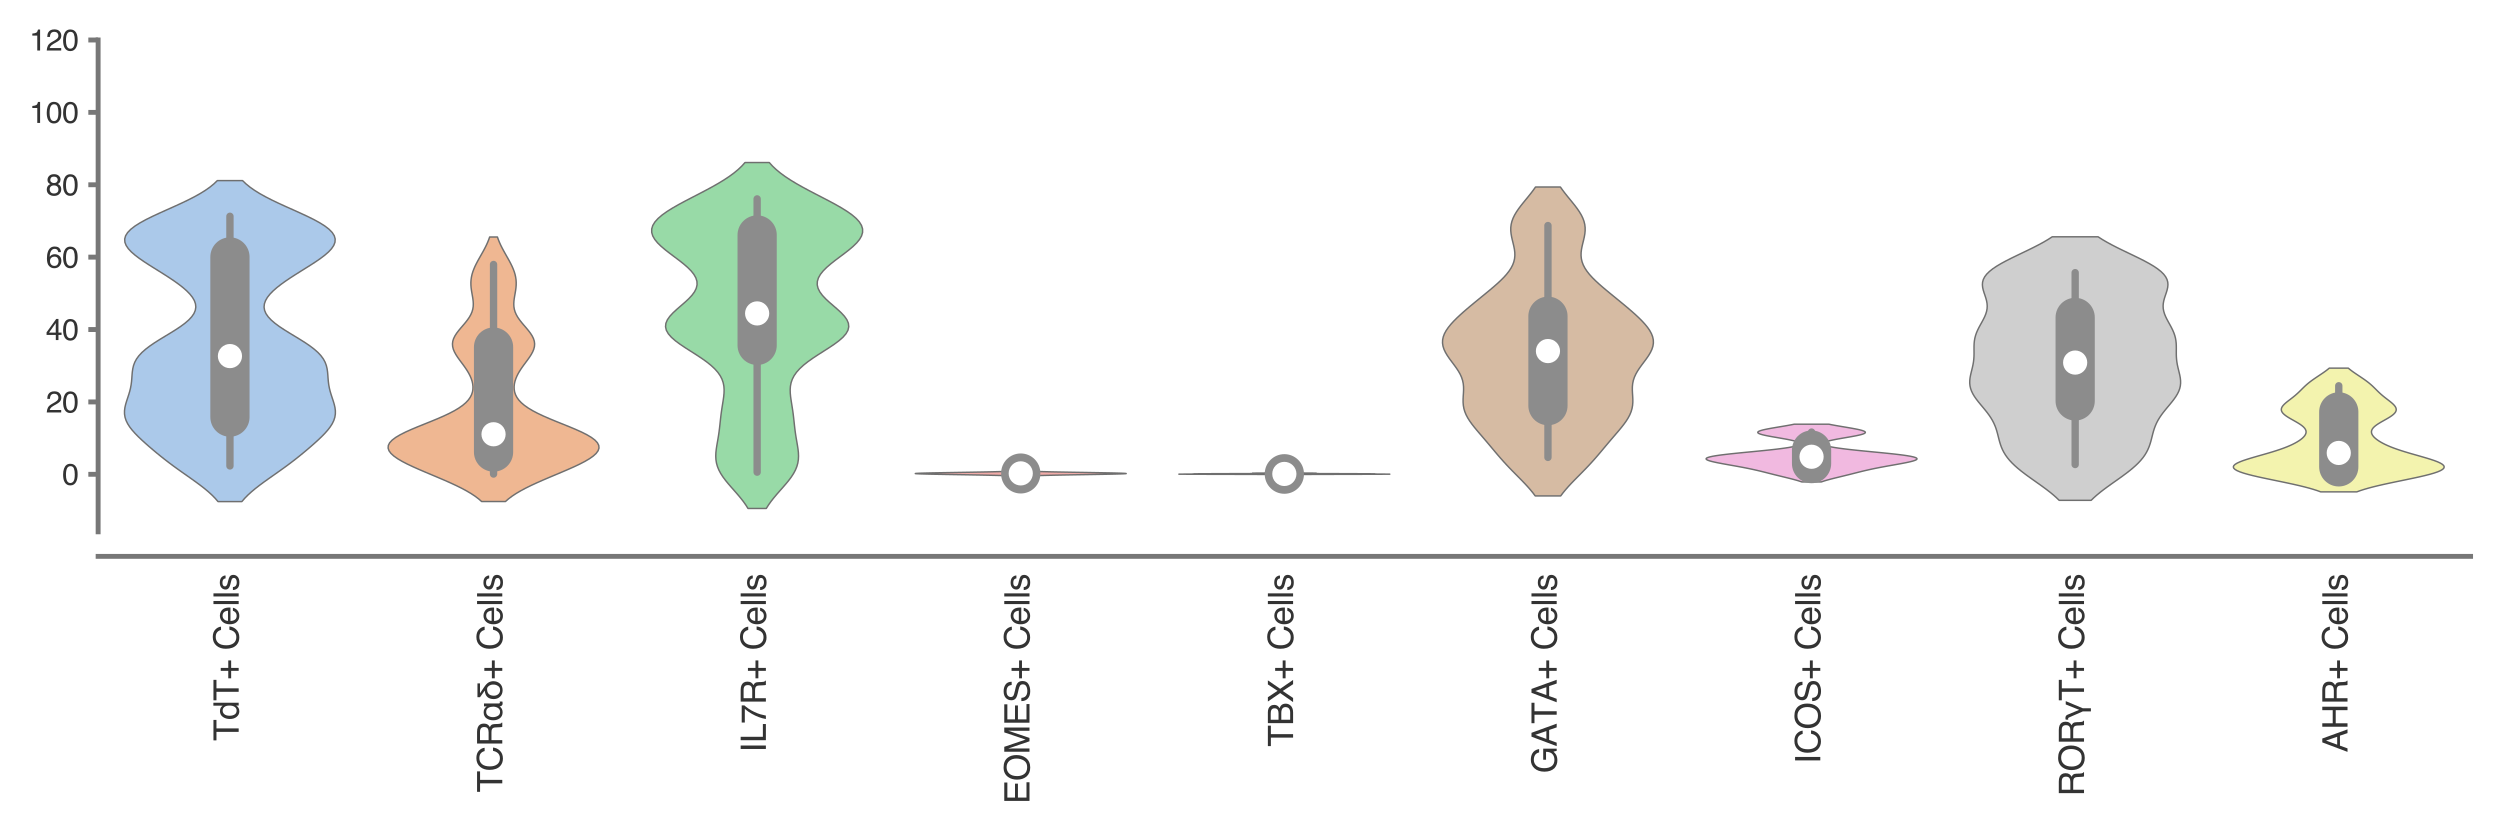 <?xml version="1.0" encoding="utf-8" standalone="no"?>
<!DOCTYPE svg PUBLIC "-//W3C//DTD SVG 1.1//EN"
  "http://www.w3.org/Graphics/SVG/1.1/DTD/svg11.dtd">
<svg xmlns:xlink="http://www.w3.org/1999/xlink" width="254.88pt" height="84.96pt" viewBox="0 0 254.88 84.96" xmlns="http://www.w3.org/2000/svg" version="1.1">
 <defs>
  <style type="text/css">*{stroke-linejoin: round; stroke-linecap: butt}</style>
 </defs>
 <g id="figure_1">
  <g id="patch_1">
   <path d="M 0 84.96 
L 254.88 84.96 
L 254.88 0 
L 0 0 
z
" style="fill: #ffffff"/>
  </g>
  <g id="axes_1">
   <g id="patch_2">
    <path d="M 10.005 54.222 
L 251.88 54.222 
L 251.88 4.076 
L 10.005 4.076 
z
" style="fill: #ffffff"/>
   </g>
   <g id="matplotlib.axis_1">
    <g id="xtick_1">
     <g id="text_1">
      <!-- TdT+ Cells -->
      <g style="fill: #333333" transform="translate(24.333 75.54) rotate(-90) scale(0.035 -0.035)">
       <defs>
        <path id="Helvetica-54" d="M 3828 4591 
L 3828 4044 
L 2281 4044 
L 2281 0 
L 1650 0 
L 1650 4044 
L 103 4044 
L 103 4591 
L 3828 4591 
z
" transform="scale(0.016)"/>
        <path id="Helvetica-64" d="M 769 1634 
Q 769 1097 997 734 
Q 1225 372 1728 372 
Q 2119 372 2370 708 
Q 2622 1044 2622 1672 
Q 2622 2306 2362 2611 
Q 2103 2916 1722 2916 
Q 1297 2916 1033 2591 
Q 769 2266 769 1634 
z
M 1616 3406 
Q 2000 3406 2259 3244 
Q 2409 3150 2600 2916 
L 2600 4606 
L 3141 4606 
L 3141 0 
L 2634 0 
L 2634 466 
Q 2438 156 2169 18 
Q 1900 -119 1553 -119 
Q 994 -119 584 351 
Q 175 822 175 1603 
Q 175 2334 548 2870 
Q 922 3406 1616 3406 
z
" transform="scale(0.016)"/>
        <path id="Helvetica-2b" d="M 288 1369 
L 288 1894 
L 1650 1894 
L 1650 3266 
L 2184 3266 
L 2184 1894 
L 3547 1894 
L 3547 1369 
L 2184 1369 
L 2184 0 
L 1650 0 
L 1650 1369 
L 288 1369 
z
" transform="scale(0.016)"/>
        <path id="Helvetica-20" transform="scale(0.016)"/>
        <path id="Helvetica-43" d="M 2422 4716 
Q 3294 4716 3775 4256 
Q 4256 3797 4309 3213 
L 3703 3213 
Q 3600 3656 3292 3915 
Q 2984 4175 2428 4175 
Q 1750 4175 1333 3698 
Q 916 3222 916 2238 
Q 916 1431 1292 929 
Q 1669 428 2416 428 
Q 3103 428 3463 956 
Q 3653 1234 3747 1688 
L 4353 1688 
Q 4272 963 3816 472 
Q 3269 -119 2341 -119 
Q 1541 -119 997 366 
Q 281 1006 281 2344 
Q 281 3359 819 4009 
Q 1400 4716 2422 4716 
z
M 2297 4716 
L 2297 4716 
z
" transform="scale(0.016)"/>
        <path id="Helvetica-65" d="M 1806 3422 
Q 2163 3422 2497 3255 
Q 2831 3088 3006 2822 
Q 3175 2569 3231 2231 
Q 3281 2000 3281 1494 
L 828 1494 
Q 844 984 1069 676 
Q 1294 369 1766 369 
Q 2206 369 2469 659 
Q 2619 828 2681 1050 
L 3234 1050 
Q 3213 866 3089 639 
Q 2966 413 2813 269 
Q 2556 19 2178 -69 
Q 1975 -119 1719 -119 
Q 1094 -119 659 336 
Q 225 791 225 1609 
Q 225 2416 662 2919 
Q 1100 3422 1806 3422 
z
M 2703 1941 
Q 2669 2306 2544 2525 
Q 2313 2931 1772 2931 
Q 1384 2931 1121 2651 
Q 859 2372 844 1941 
L 2703 1941 
z
M 1753 3428 
L 1753 3428 
z
" transform="scale(0.016)"/>
        <path id="Helvetica-6c" d="M 428 4591 
L 991 4591 
L 991 0 
L 428 0 
L 428 4591 
z
" transform="scale(0.016)"/>
        <path id="Helvetica-73" d="M 747 1050 
Q 772 769 888 619 
Q 1100 347 1625 347 
Q 1938 347 2175 483 
Q 2413 619 2413 903 
Q 2413 1119 2222 1231 
Q 2100 1300 1741 1391 
L 1294 1503 
Q 866 1609 663 1741 
Q 300 1969 300 2372 
Q 300 2847 642 3140 
Q 984 3434 1563 3434 
Q 2319 3434 2653 2991 
Q 2863 2709 2856 2384 
L 2325 2384 
Q 2309 2575 2191 2731 
Q 1997 2953 1519 2953 
Q 1200 2953 1036 2831 
Q 872 2709 872 2509 
Q 872 2291 1088 2159 
Q 1213 2081 1456 2022 
L 1828 1931 
Q 2434 1784 2641 1647 
Q 2969 1431 2969 969 
Q 2969 522 2630 197 
Q 2291 -128 1597 -128 
Q 850 -128 539 211 
Q 228 550 206 1050 
L 747 1050 
z
M 1578 3428 
L 1578 3428 
z
" transform="scale(0.016)"/>
       </defs>
       <use xlink:href="#Helvetica-54"/>
       <use xlink:href="#Helvetica-64" x="61.084"/>
       <use xlink:href="#Helvetica-54" x="116.699"/>
       <use xlink:href="#Helvetica-2b" x="177.783"/>
       <use xlink:href="#Helvetica-20" x="236.182"/>
       <use xlink:href="#Helvetica-43" x="263.965"/>
       <use xlink:href="#Helvetica-65" x="336.182"/>
       <use xlink:href="#Helvetica-6c" x="391.797"/>
       <use xlink:href="#Helvetica-6c" x="414.014"/>
       <use xlink:href="#Helvetica-73" x="436.23"/>
      </g>
     </g>
    </g>
    <g id="xtick_2">
     <g id="text_2">
      <!-- TCRαδ+ Cells -->
      <g style="fill: #333333" transform="translate(51.208 80.787) rotate(-90) scale(0.035 -0.035)">
       <defs>
        <path id="Helvetica-52" d="M 2622 2488 
Q 3059 2488 3314 2663 
Q 3569 2838 3569 3294 
Q 3569 3784 3213 3963 
Q 3022 4056 2703 4056 
L 1184 4056 
L 1184 2488 
L 2622 2488 
z
M 563 4591 
L 2688 4591 
Q 3213 4591 3553 4438 
Q 4200 4144 4200 3353 
Q 4200 2941 4029 2678 
Q 3859 2416 3553 2256 
Q 3822 2147 3958 1969 
Q 4094 1791 4109 1391 
L 4131 775 
Q 4141 513 4175 384 
Q 4231 166 4375 103 
L 4375 0 
L 3613 0 
Q 3581 59 3562 153 
Q 3544 247 3531 516 
L 3494 1281 
Q 3472 1731 3159 1884 
Q 2981 1969 2600 1969 
L 1184 1969 
L 1184 0 
L 563 0 
L 563 4591 
z
" transform="scale(0.016)"/>
        <path id="Helvetica-3b1" d="M 3347 703 
Q 3334 428 3525 434 
Q 3641 434 3700 475 
L 3700 -19 
Q 3628 -44 3513 -50 
Q 3391 -63 3309 -63 
Q 3084 -56 2956 103 
Q 2816 256 2816 475 
L 2803 475 
Q 2413 -63 1734 -63 
Q 1006 -50 647 459 
Q 281 953 281 1644 
Q 281 2350 634 2859 
Q 984 3378 1741 3391 
Q 2413 3391 2797 2847 
L 2809 2847 
L 2809 3328 
L 3347 3328 
L 3347 703 
z
M 1825 397 
Q 2075 397 2253 513 
Q 2425 622 2541 806 
Q 2766 1184 2766 1638 
Q 2766 2144 2559 2528 
Q 2350 2919 1797 2931 
Q 1306 2919 1081 2534 
Q 856 2156 856 1697 
Q 856 1209 1081 819 
Q 1306 409 1825 397 
z
" transform="scale(0.016)"/>
        <path id="Helvetica-3b4" d="M 666 4519 
L 3188 4519 
L 3188 4056 
L 1394 4056 
L 1394 4044 
L 2509 3303 
Q 3134 2881 3372 2469 
Q 3591 2053 3584 1600 
Q 3578 934 3163 447 
Q 2738 -50 1938 -63 
Q 1203 -56 769 403 
Q 331 850 325 1556 
Q 341 3066 1863 3188 
L 1863 3200 
L 666 4056 
L 666 4519 
z
M 1991 397 
Q 2497 403 2731 794 
Q 2969 1166 2969 1606 
Q 2969 1856 2919 2041 
Q 2866 2222 2791 2344 
Q 2713 2463 2638 2541 
Q 2559 2619 2509 2650 
Q 2381 2766 2156 2766 
Q 947 2766 941 1528 
Q 941 1056 1216 738 
Q 1491 403 1991 397 
z
" transform="scale(0.016)"/>
       </defs>
       <use xlink:href="#Helvetica-54"/>
       <use xlink:href="#Helvetica-43" x="61.084"/>
       <use xlink:href="#Helvetica-52" x="133.301"/>
       <use xlink:href="#Helvetica-3b1" x="205.518"/>
       <use xlink:href="#Helvetica-3b4" x="266.602"/>
       <use xlink:href="#Helvetica-2b" x="327.686"/>
       <use xlink:href="#Helvetica-20" x="386.084"/>
       <use xlink:href="#Helvetica-43" x="413.867"/>
       <use xlink:href="#Helvetica-65" x="486.084"/>
       <use xlink:href="#Helvetica-6c" x="541.699"/>
       <use xlink:href="#Helvetica-6c" x="563.916"/>
       <use xlink:href="#Helvetica-73" x="586.133"/>
      </g>
     </g>
    </g>
    <g id="xtick_3">
     <g id="text_3">
      <!-- IL7R+ Cells -->
      <g style="fill: #333333" transform="translate(78.083 76.711) rotate(-90) scale(0.035 -0.035)">
       <defs>
        <path id="Helvetica-49" d="M 628 4591 
L 1256 4591 
L 1256 0 
L 628 0 
L 628 4591 
z
" transform="scale(0.016)"/>
        <path id="Helvetica-4c" d="M 488 4591 
L 1109 4591 
L 1109 547 
L 3434 547 
L 3434 0 
L 488 0 
L 488 4591 
z
" transform="scale(0.016)"/>
        <path id="Helvetica-37" d="M 3347 4400 
L 3347 3909 
Q 3131 3700 2773 3181 
Q 2416 2663 2141 2063 
Q 1869 1478 1728 997 
Q 1638 688 1494 0 
L 872 0 
Q 1084 1281 1809 2550 
Q 2238 3294 2709 3834 
L 234 3834 
L 234 4400 
L 3347 4400 
z
" transform="scale(0.016)"/>
       </defs>
       <use xlink:href="#Helvetica-49"/>
       <use xlink:href="#Helvetica-4c" x="27.783"/>
       <use xlink:href="#Helvetica-37" x="83.398"/>
       <use xlink:href="#Helvetica-52" x="139.014"/>
       <use xlink:href="#Helvetica-2b" x="211.23"/>
       <use xlink:href="#Helvetica-20" x="269.629"/>
       <use xlink:href="#Helvetica-43" x="297.412"/>
       <use xlink:href="#Helvetica-65" x="369.629"/>
       <use xlink:href="#Helvetica-6c" x="425.244"/>
       <use xlink:href="#Helvetica-6c" x="447.461"/>
       <use xlink:href="#Helvetica-73" x="469.678"/>
      </g>
     </g>
    </g>
    <g id="xtick_4">
     <g id="text_4">
      <!-- EOMES+ Cells -->
      <g style="fill: #333333" transform="translate(104.958 81.96) rotate(-90) scale(0.035 -0.035)">
       <defs>
        <path id="Helvetica-45" d="M 547 4591 
L 3894 4591 
L 3894 4028 
L 1153 4028 
L 1153 2634 
L 3688 2634 
L 3688 2103 
L 1153 2103 
L 1153 547 
L 3941 547 
L 3941 0 
L 547 0 
L 547 4591 
z
M 2244 4591 
L 2244 4591 
z
" transform="scale(0.016)"/>
        <path id="Helvetica-4f" d="M 2469 4716 
Q 3684 4716 4269 3934 
Q 4725 3325 4725 2375 
Q 4725 1347 4203 666 
Q 3591 -134 2456 -134 
Q 1397 -134 791 566 
Q 250 1241 250 2272 
Q 250 3203 713 3866 
Q 1306 4716 2469 4716 
z
M 2531 422 
Q 3353 422 3720 1011 
Q 4088 1600 4088 2366 
Q 4088 3175 3664 3669 
Q 3241 4163 2506 4163 
Q 1794 4163 1344 3673 
Q 894 3184 894 2231 
Q 894 1469 1280 945 
Q 1666 422 2531 422 
z
M 2488 4716 
L 2488 4716 
z
" transform="scale(0.016)"/>
        <path id="Helvetica-4d" d="M 472 4591 
L 1363 4591 
L 2681 709 
L 3991 4591 
L 4872 4591 
L 4872 0 
L 4281 0 
L 4281 2709 
Q 4281 2850 4287 3175 
Q 4294 3500 4294 3872 
L 2984 0 
L 2369 0 
L 1050 3872 
L 1050 3731 
Q 1050 3563 1058 3217 
Q 1066 2872 1066 2709 
L 1066 0 
L 472 0 
L 472 4591 
z
" transform="scale(0.016)"/>
        <path id="Helvetica-53" d="M 894 1481 
Q 916 1091 1078 847 
Q 1388 391 2169 391 
Q 2519 391 2806 491 
Q 3363 684 3363 1184 
Q 3363 1559 3128 1719 
Q 2891 1875 2384 1991 
L 1763 2131 
Q 1153 2269 900 2434 
Q 463 2722 463 3294 
Q 463 3913 891 4309 
Q 1319 4706 2103 4706 
Q 2825 4706 3329 4357 
Q 3834 4009 3834 3244 
L 3250 3244 
Q 3203 3613 3050 3809 
Q 2766 4169 2084 4169 
Q 1534 4169 1293 3937 
Q 1053 3706 1053 3400 
Q 1053 3063 1334 2906 
Q 1519 2806 2169 2656 
L 2813 2509 
Q 3278 2403 3531 2219 
Q 3969 1897 3969 1284 
Q 3969 522 3414 194 
Q 2859 -134 2125 -134 
Q 1269 -134 784 303 
Q 300 738 309 1481 
L 894 1481 
z
M 2150 4716 
L 2150 4716 
z
" transform="scale(0.016)"/>
       </defs>
       <use xlink:href="#Helvetica-45"/>
       <use xlink:href="#Helvetica-4f" x="66.699"/>
       <use xlink:href="#Helvetica-4d" x="144.482"/>
       <use xlink:href="#Helvetica-45" x="227.783"/>
       <use xlink:href="#Helvetica-53" x="294.482"/>
       <use xlink:href="#Helvetica-2b" x="361.182"/>
       <use xlink:href="#Helvetica-20" x="419.58"/>
       <use xlink:href="#Helvetica-43" x="447.363"/>
       <use xlink:href="#Helvetica-65" x="519.58"/>
       <use xlink:href="#Helvetica-6c" x="575.195"/>
       <use xlink:href="#Helvetica-6c" x="597.412"/>
       <use xlink:href="#Helvetica-73" x="619.629"/>
      </g>
     </g>
    </g>
    <g id="xtick_5">
     <g id="text_5">
      <!-- TBX+ Cells -->
      <g style="fill: #333333" transform="translate(131.833 76.125) rotate(-90) scale(0.035 -0.035)">
       <defs>
        <path id="Helvetica-42" d="M 2213 2650 
Q 2606 2650 2825 2759 
Q 3169 2931 3169 3378 
Q 3169 3828 2803 3984 
Q 2597 4072 2191 4072 
L 1081 4072 
L 1081 2650 
L 2213 2650 
z
M 2422 531 
Q 2994 531 3238 863 
Q 3391 1072 3391 1369 
Q 3391 1869 2944 2050 
Q 2706 2147 2316 2147 
L 1081 2147 
L 1081 531 
L 2422 531 
z
M 472 4591 
L 2444 4591 
Q 3250 4591 3591 4109 
Q 3791 3825 3791 3453 
Q 3791 3019 3544 2741 
Q 3416 2594 3175 2472 
Q 3528 2338 3703 2169 
Q 4013 1869 4013 1341 
Q 4013 897 3734 538 
Q 3319 0 2413 0 
L 472 0 
L 472 4591 
z
" transform="scale(0.016)"/>
        <path id="Helvetica-58" d="M 881 0 
L 131 0 
L 1775 2353 
L 234 4591 
L 1013 4591 
L 2184 2834 
L 3347 4591 
L 4088 4591 
L 2547 2353 
L 4163 0 
L 3391 0 
L 2153 1888 
L 881 0 
z
" transform="scale(0.016)"/>
       </defs>
       <use xlink:href="#Helvetica-54"/>
       <use xlink:href="#Helvetica-42" x="61.084"/>
       <use xlink:href="#Helvetica-58" x="127.783"/>
       <use xlink:href="#Helvetica-2b" x="194.482"/>
       <use xlink:href="#Helvetica-20" x="252.881"/>
       <use xlink:href="#Helvetica-43" x="280.664"/>
       <use xlink:href="#Helvetica-65" x="352.881"/>
       <use xlink:href="#Helvetica-6c" x="408.496"/>
       <use xlink:href="#Helvetica-6c" x="430.713"/>
       <use xlink:href="#Helvetica-73" x="452.93"/>
      </g>
     </g>
    </g>
    <g id="xtick_6">
     <g id="text_6">
      <!-- GATA+ Cells -->
      <g style="fill: #333333" transform="translate(158.708 78.847) rotate(-90) scale(0.035 -0.035)">
       <defs>
        <path id="Helvetica-47" d="M 2472 4709 
Q 3119 4709 3591 4459 
Q 4275 4100 4428 3200 
L 3813 3200 
Q 3700 3703 3347 3933 
Q 2994 4163 2456 4163 
Q 1819 4163 1383 3684 
Q 947 3206 947 2259 
Q 947 1441 1306 927 
Q 1666 413 2478 413 
Q 3100 413 3508 773 
Q 3916 1134 3925 1941 
L 2488 1941 
L 2488 2456 
L 4503 2456 
L 4503 0 
L 4103 0 
L 3953 591 
Q 3638 244 3394 109 
Q 2984 -122 2353 -122 
Q 1538 -122 950 406 
Q 309 1069 309 2225 
Q 309 3378 934 4059 
Q 1528 4709 2472 4709 
z
M 2369 4716 
L 2369 4716 
z
" transform="scale(0.016)"/>
        <path id="Helvetica-41" d="M 2844 1881 
L 2147 3909 
L 1406 1881 
L 2844 1881 
z
M 1822 4591 
L 2525 4591 
L 4191 0 
L 3509 0 
L 3044 1375 
L 1228 1375 
L 731 0 
L 94 0 
L 1822 4591 
z
" transform="scale(0.016)"/>
       </defs>
       <use xlink:href="#Helvetica-47"/>
       <use xlink:href="#Helvetica-41" x="77.783"/>
       <use xlink:href="#Helvetica-54" x="144.482"/>
       <use xlink:href="#Helvetica-41" x="205.566"/>
       <use xlink:href="#Helvetica-2b" x="272.266"/>
       <use xlink:href="#Helvetica-20" x="330.664"/>
       <use xlink:href="#Helvetica-43" x="358.447"/>
       <use xlink:href="#Helvetica-65" x="430.664"/>
       <use xlink:href="#Helvetica-6c" x="486.279"/>
       <use xlink:href="#Helvetica-6c" x="508.496"/>
       <use xlink:href="#Helvetica-73" x="530.713"/>
      </g>
     </g>
    </g>
    <g id="xtick_7">
     <g id="text_7">
      <!-- ICOS+ Cells -->
      <g style="fill: #333333" transform="translate(185.583 77.875) rotate(-90) scale(0.035 -0.035)">
       <use xlink:href="#Helvetica-49"/>
       <use xlink:href="#Helvetica-43" x="27.783"/>
       <use xlink:href="#Helvetica-4f" x="100"/>
       <use xlink:href="#Helvetica-53" x="177.783"/>
       <use xlink:href="#Helvetica-2b" x="244.482"/>
       <use xlink:href="#Helvetica-20" x="302.881"/>
       <use xlink:href="#Helvetica-43" x="330.664"/>
       <use xlink:href="#Helvetica-65" x="402.881"/>
       <use xlink:href="#Helvetica-6c" x="458.496"/>
       <use xlink:href="#Helvetica-6c" x="480.713"/>
       <use xlink:href="#Helvetica-73" x="502.93"/>
      </g>
     </g>
    </g>
    <g id="xtick_8">
     <g id="text_8">
      <!-- RORγT+ Cells -->
      <g style="fill: #333333" transform="translate(212.47 81.18) rotate(-90) scale(0.035 -0.035)">
       <defs>
        <path id="Helvetica-3b3" d="M 1556 225 
L 581 2444 
Q 481 2700 416 2803 
Q 347 2894 244 2894 
Q 91 2888 56 2872 
L 56 3334 
Q 166 3384 313 3391 
Q 641 3391 788 3250 
Q 863 3188 922 3078 
Q 978 2963 1038 2809 
L 1844 878 
L 2828 3328 
L 3431 3328 
L 2131 225 
L 2131 -1253 
L 1556 -1253 
L 1556 225 
z
" transform="scale(0.016)"/>
       </defs>
       <use xlink:href="#Helvetica-52"/>
       <use xlink:href="#Helvetica-4f" x="72.217"/>
       <use xlink:href="#Helvetica-52" x="150"/>
       <use xlink:href="#Helvetica-3b3" x="222.217"/>
       <use xlink:href="#Helvetica-54" x="277.832"/>
       <use xlink:href="#Helvetica-2b" x="338.916"/>
       <use xlink:href="#Helvetica-20" x="397.314"/>
       <use xlink:href="#Helvetica-43" x="425.098"/>
       <use xlink:href="#Helvetica-65" x="497.314"/>
       <use xlink:href="#Helvetica-6c" x="552.93"/>
       <use xlink:href="#Helvetica-6c" x="575.146"/>
       <use xlink:href="#Helvetica-73" x="597.363"/>
      </g>
     </g>
    </g>
    <g id="xtick_9">
     <g id="text_9">
      <!-- AHR+ Cells -->
      <g style="fill: #333333" transform="translate(239.333 76.708) rotate(-90) scale(0.035 -0.035)">
       <defs>
        <path id="Helvetica-48" d="M 503 4591 
L 1131 4591 
L 1131 2694 
L 3519 2694 
L 3519 4591 
L 4147 4591 
L 4147 0 
L 3519 0 
L 3519 2147 
L 1131 2147 
L 1131 0 
L 503 0 
L 503 4591 
z
" transform="scale(0.016)"/>
       </defs>
       <use xlink:href="#Helvetica-41"/>
       <use xlink:href="#Helvetica-48" x="66.699"/>
       <use xlink:href="#Helvetica-52" x="138.916"/>
       <use xlink:href="#Helvetica-2b" x="211.133"/>
       <use xlink:href="#Helvetica-20" x="269.531"/>
       <use xlink:href="#Helvetica-43" x="297.314"/>
       <use xlink:href="#Helvetica-65" x="369.531"/>
       <use xlink:href="#Helvetica-6c" x="425.146"/>
       <use xlink:href="#Helvetica-6c" x="447.363"/>
       <use xlink:href="#Helvetica-73" x="469.58"/>
      </g>
     </g>
    </g>
   </g>
   <g id="matplotlib.axis_2">
    <g id="ytick_1">
     <g id="line2d_1">
      <defs>
       <path id="me8731efefe" d="M 0 0 
L -1 0 
" style="stroke: #777777; stroke-width: 0.5"/>
      </defs>
      <g>
       <use xlink:href="#me8731efefe" x="10.005" y="48.355" style="fill: #777777; stroke: #777777; stroke-width: 0.5"/>
      </g>
     </g>
     <g id="text_10">
      <!-- 0 -->
      <g style="fill: #333333" transform="translate(6.337 49.431) scale(0.03 -0.03)">
       <defs>
        <path id="Helvetica-30" d="M 1731 4475 
Q 2600 4475 2988 3759 
Q 3288 3206 3288 2244 
Q 3288 1331 3016 734 
Q 2622 -122 1728 -122 
Q 922 -122 528 578 
Q 200 1163 200 2147 
Q 200 2909 397 3456 
Q 766 4475 1731 4475 
z
M 1725 391 
Q 2163 391 2422 778 
Q 2681 1166 2681 2222 
Q 2681 2984 2493 3476 
Q 2306 3969 1766 3969 
Q 1269 3969 1039 3501 
Q 809 3034 809 2125 
Q 809 1441 956 1025 
Q 1181 391 1725 391 
z
" transform="scale(0.016)"/>
       </defs>
       <use xlink:href="#Helvetica-30"/>
      </g>
     </g>
    </g>
    <g id="ytick_2">
     <g id="line2d_2">
      <g>
       <use xlink:href="#me8731efefe" x="10.005" y="40.976" style="fill: #777777; stroke: #777777; stroke-width: 0.5"/>
      </g>
     </g>
     <g id="text_11">
      <!-- 20 -->
      <g style="fill: #333333" transform="translate(4.669 42.052) scale(0.03 -0.03)">
       <defs>
        <path id="Helvetica-32" d="M 200 0 
Q 231 578 439 1006 
Q 647 1434 1250 1784 
L 1850 2131 
Q 2253 2366 2416 2531 
Q 2672 2791 2672 3125 
Q 2672 3516 2437 3745 
Q 2203 3975 1813 3975 
Q 1234 3975 1013 3538 
Q 894 3303 881 2888 
L 309 2888 
Q 319 3472 525 3841 
Q 891 4491 1816 4491 
Q 2584 4491 2939 4075 
Q 3294 3659 3294 3150 
Q 3294 2613 2916 2231 
Q 2697 2009 2131 1694 
L 1703 1456 
Q 1397 1288 1222 1134 
Q 909 863 828 531 
L 3272 531 
L 3272 0 
L 200 0 
z
" transform="scale(0.016)"/>
       </defs>
       <use xlink:href="#Helvetica-32"/>
       <use xlink:href="#Helvetica-30" x="55.615"/>
      </g>
     </g>
    </g>
    <g id="ytick_3">
     <g id="line2d_3">
      <g>
       <use xlink:href="#me8731efefe" x="10.005" y="33.596" style="fill: #777777; stroke: #777777; stroke-width: 0.5"/>
      </g>
     </g>
     <g id="text_12">
      <!-- 40 -->
      <g style="fill: #333333" transform="translate(4.669 34.672) scale(0.03 -0.03)">
       <defs>
        <path id="Helvetica-34" d="M 2116 1584 
L 2116 3613 
L 681 1584 
L 2116 1584 
z
M 2125 0 
L 2125 1094 
L 163 1094 
L 163 1644 
L 2213 4488 
L 2688 4488 
L 2688 1584 
L 3347 1584 
L 3347 1094 
L 2688 1094 
L 2688 0 
L 2125 0 
z
" transform="scale(0.016)"/>
       </defs>
       <use xlink:href="#Helvetica-34"/>
       <use xlink:href="#Helvetica-30" x="55.615"/>
      </g>
     </g>
    </g>
    <g id="ytick_4">
     <g id="line2d_4">
      <g>
       <use xlink:href="#me8731efefe" x="10.005" y="26.216" style="fill: #777777; stroke: #777777; stroke-width: 0.5"/>
      </g>
     </g>
     <g id="text_13">
      <!-- 60 -->
      <g style="fill: #333333" transform="translate(4.669 27.292) scale(0.03 -0.03)">
       <defs>
        <path id="Helvetica-36" d="M 1872 4494 
Q 2622 4494 2917 4105 
Q 3213 3716 3213 3303 
L 2656 3303 
Q 2606 3569 2497 3719 
Q 2294 4000 1881 4000 
Q 1409 4000 1131 3564 
Q 853 3128 822 2316 
Q 1016 2600 1309 2741 
Q 1578 2866 1909 2866 
Q 2472 2866 2890 2506 
Q 3309 2147 3309 1434 
Q 3309 825 2912 354 
Q 2516 -116 1781 -116 
Q 1153 -116 697 361 
Q 241 838 241 1966 
Q 241 2800 444 3381 
Q 834 4494 1872 4494 
z
M 1831 384 
Q 2275 384 2495 682 
Q 2716 981 2716 1388 
Q 2716 1731 2519 2042 
Q 2322 2353 1803 2353 
Q 1441 2353 1167 2112 
Q 894 1872 894 1388 
Q 894 963 1142 673 
Q 1391 384 1831 384 
z
" transform="scale(0.016)"/>
       </defs>
       <use xlink:href="#Helvetica-36"/>
       <use xlink:href="#Helvetica-30" x="55.615"/>
      </g>
     </g>
    </g>
    <g id="ytick_5">
     <g id="line2d_5">
      <g>
       <use xlink:href="#me8731efefe" x="10.005" y="18.836" style="fill: #777777; stroke: #777777; stroke-width: 0.5"/>
      </g>
     </g>
     <g id="text_14">
      <!-- 80 -->
      <g style="fill: #333333" transform="translate(4.669 19.912) scale(0.03 -0.03)">
       <defs>
        <path id="Helvetica-38" d="M 1741 2600 
Q 2113 2600 2322 2808 
Q 2531 3016 2531 3303 
Q 2531 3553 2331 3762 
Q 2131 3972 1722 3972 
Q 1316 3972 1134 3762 
Q 953 3553 953 3272 
Q 953 2956 1187 2778 
Q 1422 2600 1741 2600 
z
M 1775 384 
Q 2166 384 2423 595 
Q 2681 806 2681 1225 
Q 2681 1659 2415 1884 
Q 2150 2109 1734 2109 
Q 1331 2109 1076 1879 
Q 822 1650 822 1244 
Q 822 894 1055 639 
Q 1288 384 1775 384 
z
M 975 2384 
Q 741 2484 609 2619 
Q 363 2869 363 3269 
Q 363 3769 725 4128 
Q 1088 4488 1753 4488 
Q 2397 4488 2762 4148 
Q 3128 3809 3128 3356 
Q 3128 2938 2916 2678 
Q 2797 2531 2547 2391 
Q 2825 2263 2984 2097 
Q 3281 1784 3281 1284 
Q 3281 694 2884 283 
Q 2488 -128 1763 -128 
Q 1109 -128 657 226 
Q 206 581 206 1256 
Q 206 1653 400 1942 
Q 594 2231 975 2384 
z
" transform="scale(0.016)"/>
       </defs>
       <use xlink:href="#Helvetica-38"/>
       <use xlink:href="#Helvetica-30" x="55.615"/>
      </g>
     </g>
    </g>
    <g id="ytick_6">
     <g id="line2d_6">
      <g>
       <use xlink:href="#me8731efefe" x="10.005" y="11.456" style="fill: #777777; stroke: #777777; stroke-width: 0.5"/>
      </g>
     </g>
     <g id="text_15">
      <!-- 100 -->
      <g style="fill: #333333" transform="translate(3 12.532) scale(0.03 -0.03)">
       <defs>
        <path id="Helvetica-31" d="M 613 3169 
L 613 3600 
Q 1222 3659 1462 3798 
Q 1703 3938 1822 4456 
L 2266 4456 
L 2266 0 
L 1666 0 
L 1666 3169 
L 613 3169 
z
" transform="scale(0.016)"/>
       </defs>
       <use xlink:href="#Helvetica-31"/>
       <use xlink:href="#Helvetica-30" x="55.615"/>
       <use xlink:href="#Helvetica-30" x="111.23"/>
      </g>
     </g>
    </g>
    <g id="ytick_7">
     <g id="line2d_7">
      <g>
       <use xlink:href="#me8731efefe" x="10.005" y="4.076" style="fill: #777777; stroke: #777777; stroke-width: 0.5"/>
      </g>
     </g>
     <g id="text_16">
      <!-- 120 -->
      <g style="fill: #333333" transform="translate(3 5.152) scale(0.03 -0.03)">
       <use xlink:href="#Helvetica-31"/>
       <use xlink:href="#Helvetica-32" x="55.615"/>
       <use xlink:href="#Helvetica-30" x="111.23"/>
      </g>
     </g>
    </g>
   </g>
   <g id="PolyCollection_1">
    <defs>
     <path id="mfe398ecb01" d="M 24.658 -33.822 
L 22.227 -33.822 
L 21.941 -34.153 
L 21.616 -34.483 
L 21.254 -34.814 
L 20.859 -35.144 
L 20.435 -35.475 
L 19.989 -35.805 
L 19.528 -36.136 
L 19.059 -36.467 
L 18.589 -36.797 
L 18.124 -37.128 
L 17.669 -37.458 
L 17.225 -37.789 
L 16.796 -38.119 
L 16.379 -38.45 
L 15.973 -38.78 
L 15.578 -39.111 
L 15.192 -39.441 
L 14.816 -39.772 
L 14.452 -40.102 
L 14.105 -40.433 
L 13.78 -40.764 
L 13.485 -41.094 
L 13.228 -41.425 
L 13.016 -41.755 
L 12.855 -42.086 
L 12.748 -42.416 
L 12.695 -42.747 
L 12.693 -43.077 
L 12.734 -43.408 
L 12.81 -43.738 
L 12.908 -44.069 
L 13.017 -44.399 
L 13.125 -44.73 
L 13.224 -45.061 
L 13.305 -45.391 
L 13.367 -45.722 
L 13.409 -46.052 
L 13.438 -46.383 
L 13.461 -46.713 
L 13.49 -47.044 
L 13.538 -47.374 
L 13.617 -47.705 
L 13.742 -48.035 
L 13.921 -48.366 
L 14.164 -48.696 
L 14.472 -49.027 
L 14.846 -49.357 
L 15.28 -49.688 
L 15.765 -50.019 
L 16.287 -50.349 
L 16.83 -50.68 
L 17.376 -51.01 
L 17.907 -51.341 
L 18.405 -51.671 
L 18.852 -52.002 
L 19.236 -52.332 
L 19.545 -52.663 
L 19.772 -52.993 
L 19.911 -53.324 
L 19.963 -53.654 
L 19.929 -53.985 
L 19.813 -54.316 
L 19.62 -54.646 
L 19.358 -54.977 
L 19.035 -55.307 
L 18.659 -55.638 
L 18.236 -55.968 
L 17.776 -56.299 
L 17.287 -56.629 
L 16.775 -56.96 
L 16.25 -57.29 
L 15.72 -57.621 
L 15.195 -57.951 
L 14.687 -58.282 
L 14.208 -58.613 
L 13.772 -58.943 
L 13.392 -59.274 
L 13.084 -59.604 
L 12.86 -59.935 
L 12.733 -60.265 
L 12.713 -60.596 
L 12.806 -60.926 
L 13.015 -61.257 
L 13.337 -61.587 
L 13.765 -61.918 
L 14.289 -62.248 
L 14.894 -62.579 
L 15.562 -62.909 
L 16.274 -63.24 
L 17.009 -63.571 
L 17.747 -63.901 
L 18.47 -64.232 
L 19.161 -64.562 
L 19.809 -64.893 
L 20.402 -65.223 
L 20.934 -65.554 
L 21.404 -65.884 
L 21.809 -66.215 
L 22.153 -66.545 
L 24.732 -66.545 
L 24.732 -66.545 
L 25.076 -66.215 
L 25.482 -65.884 
L 25.951 -65.554 
L 26.483 -65.223 
L 27.077 -64.893 
L 27.724 -64.562 
L 28.415 -64.232 
L 29.138 -63.901 
L 29.876 -63.571 
L 30.611 -63.24 
L 31.323 -62.909 
L 31.991 -62.579 
L 32.596 -62.248 
L 33.12 -61.918 
L 33.548 -61.587 
L 33.87 -61.257 
L 34.079 -60.926 
L 34.172 -60.596 
L 34.152 -60.265 
L 34.025 -59.935 
L 33.801 -59.604 
L 33.493 -59.274 
L 33.113 -58.943 
L 32.677 -58.613 
L 32.198 -58.282 
L 31.69 -57.951 
L 31.165 -57.621 
L 30.635 -57.29 
L 30.11 -56.96 
L 29.598 -56.629 
L 29.109 -56.299 
L 28.649 -55.968 
L 28.227 -55.638 
L 27.85 -55.307 
L 27.527 -54.977 
L 27.265 -54.646 
L 27.073 -54.316 
L 26.956 -53.985 
L 26.922 -53.654 
L 26.974 -53.324 
L 27.113 -52.993 
L 27.34 -52.663 
L 27.649 -52.332 
L 28.033 -52.002 
L 28.48 -51.671 
L 28.978 -51.341 
L 29.509 -51.01 
L 30.055 -50.68 
L 30.598 -50.349 
L 31.12 -50.019 
L 31.605 -49.688 
L 32.039 -49.357 
L 32.413 -49.027 
L 32.722 -48.696 
L 32.964 -48.366 
L 33.143 -48.035 
L 33.268 -47.705 
L 33.347 -47.374 
L 33.395 -47.044 
L 33.424 -46.713 
L 33.447 -46.383 
L 33.476 -46.052 
L 33.518 -45.722 
L 33.58 -45.391 
L 33.661 -45.061 
L 33.76 -44.73 
L 33.868 -44.399 
L 33.977 -44.069 
L 34.076 -43.738 
L 34.151 -43.408 
L 34.193 -43.077 
L 34.19 -42.747 
L 34.137 -42.416 
L 34.03 -42.086 
L 33.869 -41.755 
L 33.657 -41.425 
L 33.4 -41.094 
L 33.105 -40.764 
L 32.78 -40.433 
L 32.433 -40.102 
L 32.069 -39.772 
L 31.693 -39.441 
L 31.307 -39.111 
L 30.912 -38.78 
L 30.507 -38.45 
L 30.09 -38.119 
L 29.66 -37.789 
L 29.217 -37.458 
L 28.761 -37.128 
L 28.296 -36.797 
L 27.827 -36.467 
L 27.358 -36.136 
L 26.896 -35.805 
L 26.45 -35.475 
L 26.026 -35.144 
L 25.631 -34.814 
L 25.269 -34.483 
L 24.944 -34.153 
L 24.658 -33.822 
z
" style="stroke: #6f6f6f; stroke-width: 0.15"/>
    </defs>
    <g clip-path="url(#p0265922c7e)">
     <use xlink:href="#mfe398ecb01" x="0" y="84.96" style="fill: #abc9ea; stroke: #6f6f6f; stroke-width: 0.15"/>
    </g>
   </g>
   <g id="PolyCollection_2">
    <defs>
     <path id="m7c0771c509" d="M 51.531 -33.827 
L 49.105 -33.827 
L 48.793 -34.1 
L 48.432 -34.372 
L 48.019 -34.645 
L 47.557 -34.917 
L 47.049 -35.19 
L 46.497 -35.462 
L 45.91 -35.734 
L 45.293 -36.007 
L 44.656 -36.279 
L 44.009 -36.552 
L 43.362 -36.824 
L 42.726 -37.097 
L 42.114 -37.369 
L 41.538 -37.641 
L 41.011 -37.914 
L 40.547 -38.186 
L 40.159 -38.459 
L 39.86 -38.731 
L 39.659 -39.004 
L 39.568 -39.276 
L 39.59 -39.549 
L 39.729 -39.821 
L 39.982 -40.093 
L 40.344 -40.366 
L 40.803 -40.638 
L 41.344 -40.911 
L 41.95 -41.183 
L 42.6 -41.456 
L 43.274 -41.728 
L 43.95 -42 
L 44.61 -42.273 
L 45.235 -42.545 
L 45.812 -42.818 
L 46.331 -43.09 
L 46.786 -43.363 
L 47.172 -43.635 
L 47.491 -43.907 
L 47.745 -44.18 
L 47.939 -44.452 
L 48.078 -44.725 
L 48.167 -44.997 
L 48.213 -45.27 
L 48.219 -45.542 
L 48.191 -45.815 
L 48.132 -46.087 
L 48.043 -46.359 
L 47.928 -46.632 
L 47.788 -46.904 
L 47.626 -47.177 
L 47.446 -47.449 
L 47.252 -47.722 
L 47.05 -47.994 
L 46.848 -48.266 
L 46.654 -48.539 
L 46.478 -48.811 
L 46.329 -49.084 
L 46.216 -49.356 
L 46.148 -49.629 
L 46.129 -49.901 
L 46.162 -50.173 
L 46.248 -50.446 
L 46.382 -50.718 
L 46.557 -50.991 
L 46.764 -51.263 
L 46.991 -51.536 
L 47.225 -51.808 
L 47.454 -52.081 
L 47.666 -52.353 
L 47.853 -52.625 
L 48.006 -52.898 
L 48.123 -53.17 
L 48.201 -53.443 
L 48.244 -53.715 
L 48.254 -53.988 
L 48.239 -54.26 
L 48.205 -54.532 
L 48.16 -54.805 
L 48.112 -55.077 
L 48.067 -55.35 
L 48.031 -55.622 
L 48.01 -55.895 
L 48.007 -56.167 
L 48.025 -56.439 
L 48.064 -56.712 
L 48.124 -56.984 
L 48.206 -57.257 
L 48.308 -57.529 
L 48.426 -57.802 
L 48.559 -58.074 
L 48.702 -58.347 
L 48.853 -58.619 
L 49.008 -58.891 
L 49.162 -59.164 
L 49.313 -59.436 
L 49.457 -59.709 
L 49.592 -59.981 
L 49.715 -60.254 
L 49.825 -60.526 
L 49.922 -60.798 
L 50.713 -60.798 
L 50.713 -60.798 
L 50.81 -60.526 
L 50.92 -60.254 
L 51.043 -59.981 
L 51.178 -59.709 
L 51.322 -59.436 
L 51.473 -59.164 
L 51.627 -58.891 
L 51.782 -58.619 
L 51.933 -58.347 
L 52.076 -58.074 
L 52.209 -57.802 
L 52.327 -57.529 
L 52.429 -57.257 
L 52.511 -56.984 
L 52.571 -56.712 
L 52.611 -56.439 
L 52.628 -56.167 
L 52.625 -55.895 
L 52.604 -55.622 
L 52.568 -55.35 
L 52.523 -55.077 
L 52.475 -54.805 
L 52.43 -54.532 
L 52.396 -54.26 
L 52.381 -53.988 
L 52.391 -53.715 
L 52.434 -53.443 
L 52.512 -53.17 
L 52.629 -52.898 
L 52.782 -52.625 
L 52.969 -52.353 
L 53.181 -52.081 
L 53.41 -51.808 
L 53.645 -51.536 
L 53.871 -51.263 
L 54.078 -50.991 
L 54.253 -50.718 
L 54.387 -50.446 
L 54.473 -50.173 
L 54.506 -49.901 
L 54.487 -49.629 
L 54.419 -49.356 
L 54.306 -49.084 
L 54.157 -48.811 
L 53.981 -48.539 
L 53.787 -48.266 
L 53.585 -47.994 
L 53.383 -47.722 
L 53.189 -47.449 
L 53.009 -47.177 
L 52.847 -46.904 
L 52.707 -46.632 
L 52.592 -46.359 
L 52.503 -46.087 
L 52.444 -45.815 
L 52.416 -45.542 
L 52.423 -45.27 
L 52.468 -44.997 
L 52.557 -44.725 
L 52.696 -44.452 
L 52.89 -44.18 
L 53.144 -43.907 
L 53.463 -43.635 
L 53.849 -43.363 
L 54.304 -43.09 
L 54.823 -42.818 
L 55.4 -42.545 
L 56.025 -42.273 
L 56.685 -42 
L 57.361 -41.728 
L 58.035 -41.456 
L 58.685 -41.183 
L 59.291 -40.911 
L 59.832 -40.638 
L 60.291 -40.366 
L 60.653 -40.093 
L 60.906 -39.821 
L 61.045 -39.549 
L 61.068 -39.276 
L 60.976 -39.004 
L 60.776 -38.731 
L 60.476 -38.459 
L 60.088 -38.186 
L 59.624 -37.914 
L 59.097 -37.641 
L 58.521 -37.369 
L 57.909 -37.097 
L 57.273 -36.824 
L 56.626 -36.552 
L 55.979 -36.279 
L 55.342 -36.007 
L 54.725 -35.734 
L 54.138 -35.462 
L 53.587 -35.19 
L 53.078 -34.917 
L 52.616 -34.645 
L 52.203 -34.372 
L 51.842 -34.1 
L 51.531 -33.827 
z
" style="stroke: #6f6f6f; stroke-width: 0.15"/>
    </defs>
    <g clip-path="url(#p0265922c7e)">
     <use xlink:href="#m7c0771c509" x="0" y="84.96" style="fill: #efb792; stroke: #6f6f6f; stroke-width: 0.15"/>
    </g>
   </g>
   <g id="PolyCollection_3">
    <defs>
     <path id="mb2b5b0583e" d="M 78.122 -33.118 
L 76.263 -33.118 
L 76.038 -33.475 
L 75.785 -33.831 
L 75.506 -34.187 
L 75.208 -34.543 
L 74.897 -34.9 
L 74.582 -35.256 
L 74.273 -35.612 
L 73.98 -35.968 
L 73.714 -36.324 
L 73.482 -36.681 
L 73.291 -37.037 
L 73.146 -37.393 
L 73.046 -37.749 
L 72.99 -38.106 
L 72.973 -38.462 
L 72.987 -38.818 
L 73.026 -39.174 
L 73.08 -39.531 
L 73.141 -39.887 
L 73.203 -40.243 
L 73.261 -40.599 
L 73.312 -40.956 
L 73.357 -41.312 
L 73.397 -41.668 
L 73.435 -42.024 
L 73.474 -42.381 
L 73.516 -42.737 
L 73.565 -43.093 
L 73.619 -43.449 
L 73.676 -43.806 
L 73.732 -44.162 
L 73.782 -44.518 
L 73.815 -44.874 
L 73.825 -45.231 
L 73.8 -45.587 
L 73.73 -45.943 
L 73.608 -46.299 
L 73.425 -46.656 
L 73.175 -47.012 
L 72.857 -47.368 
L 72.471 -47.724 
L 72.023 -48.081 
L 71.521 -48.437 
L 70.982 -48.793 
L 70.423 -49.149 
L 69.865 -49.506 
L 69.334 -49.862 
L 68.854 -50.218 
L 68.448 -50.574 
L 68.137 -50.931 
L 67.935 -51.287 
L 67.853 -51.643 
L 67.889 -51.999 
L 68.04 -52.356 
L 68.289 -52.712 
L 68.618 -53.068 
L 69.002 -53.424 
L 69.413 -53.781 
L 69.824 -54.137 
L 70.208 -54.493 
L 70.541 -54.849 
L 70.804 -55.206 
L 70.982 -55.562 
L 71.067 -55.918 
L 71.054 -56.274 
L 70.944 -56.63 
L 70.742 -56.987 
L 70.458 -57.343 
L 70.102 -57.699 
L 69.691 -58.055 
L 69.24 -58.412 
L 68.767 -58.768 
L 68.292 -59.124 
L 67.834 -59.48 
L 67.413 -59.837 
L 67.047 -60.193 
L 66.755 -60.549 
L 66.549 -60.905 
L 66.443 -61.262 
L 66.443 -61.618 
L 66.552 -61.974 
L 66.769 -62.33 
L 67.091 -62.687 
L 67.507 -63.043 
L 68.007 -63.399 
L 68.577 -63.755 
L 69.201 -64.112 
L 69.862 -64.468 
L 70.546 -64.824 
L 71.236 -65.18 
L 71.918 -65.537 
L 72.579 -65.893 
L 73.208 -66.249 
L 73.795 -66.605 
L 74.335 -66.962 
L 74.822 -67.318 
L 75.253 -67.674 
L 75.63 -68.03 
L 75.952 -68.387 
L 78.433 -68.387 
L 78.433 -68.387 
L 78.755 -68.03 
L 79.132 -67.674 
L 79.563 -67.318 
L 80.05 -66.962 
L 80.59 -66.605 
L 81.177 -66.249 
L 81.806 -65.893 
L 82.467 -65.537 
L 83.149 -65.18 
L 83.839 -64.824 
L 84.523 -64.468 
L 85.184 -64.112 
L 85.808 -63.755 
L 86.378 -63.399 
L 86.878 -63.043 
L 87.294 -62.687 
L 87.616 -62.33 
L 87.833 -61.974 
L 87.942 -61.618 
L 87.942 -61.262 
L 87.836 -60.905 
L 87.63 -60.549 
L 87.338 -60.193 
L 86.972 -59.837 
L 86.551 -59.48 
L 86.093 -59.124 
L 85.618 -58.768 
L 85.145 -58.412 
L 84.694 -58.055 
L 84.282 -57.699 
L 83.927 -57.343 
L 83.643 -56.987 
L 83.441 -56.63 
L 83.331 -56.274 
L 83.318 -55.918 
L 83.403 -55.562 
L 83.581 -55.206 
L 83.844 -54.849 
L 84.177 -54.493 
L 84.561 -54.137 
L 84.972 -53.781 
L 85.383 -53.424 
L 85.767 -53.068 
L 86.096 -52.712 
L 86.345 -52.356 
L 86.496 -51.999 
L 86.532 -51.643 
L 86.45 -51.287 
L 86.248 -50.931 
L 85.937 -50.574 
L 85.531 -50.218 
L 85.051 -49.862 
L 84.52 -49.506 
L 83.962 -49.149 
L 83.403 -48.793 
L 82.864 -48.437 
L 82.362 -48.081 
L 81.914 -47.724 
L 81.528 -47.368 
L 81.21 -47.012 
L 80.96 -46.656 
L 80.777 -46.299 
L 80.655 -45.943 
L 80.585 -45.587 
L 80.56 -45.231 
L 80.57 -44.874 
L 80.603 -44.518 
L 80.653 -44.162 
L 80.709 -43.806 
L 80.766 -43.449 
L 80.82 -43.093 
L 80.869 -42.737 
L 80.911 -42.381 
L 80.95 -42.024 
L 80.988 -41.668 
L 81.028 -41.312 
L 81.073 -40.956 
L 81.124 -40.599 
L 81.182 -40.243 
L 81.244 -39.887 
L 81.305 -39.531 
L 81.359 -39.174 
L 81.398 -38.818 
L 81.412 -38.462 
L 81.395 -38.106 
L 81.339 -37.749 
L 81.239 -37.393 
L 81.094 -37.037 
L 80.903 -36.681 
L 80.671 -36.324 
L 80.405 -35.968 
L 80.112 -35.612 
L 79.803 -35.256 
L 79.488 -34.9 
L 79.177 -34.543 
L 78.879 -34.187 
L 78.6 -33.831 
L 78.347 -33.475 
L 78.122 -33.118 
z
" style="stroke: #6f6f6f; stroke-width: 0.15"/>
    </defs>
    <g clip-path="url(#p0265922c7e)">
     <use xlink:href="#mb2b5b0583e" x="0" y="84.96" style="fill: #98daa7; stroke: #6f6f6f; stroke-width: 0.15"/>
    </g>
   </g>
   <g id="PolyCollection_4">
    <defs>
     <path id="m855c63cdaa" d="M 105.557 -36.462 
L 102.578 -36.462 
L 102.246 -36.474 
L 101.865 -36.485 
L 101.433 -36.496 
L 100.952 -36.507 
L 100.423 -36.519 
L 99.85 -36.53 
L 99.239 -36.541 
L 98.599 -36.553 
L 97.94 -36.564 
L 97.275 -36.575 
L 96.615 -36.586 
L 95.977 -36.598 
L 95.376 -36.609 
L 94.827 -36.62 
L 94.344 -36.632 
L 93.942 -36.643 
L 93.631 -36.654 
L 93.42 -36.665 
L 93.317 -36.677 
L 93.325 -36.688 
L 93.443 -36.699 
L 93.668 -36.711 
L 93.993 -36.722 
L 94.41 -36.733 
L 94.906 -36.745 
L 95.467 -36.756 
L 96.079 -36.767 
L 96.726 -36.778 
L 97.392 -36.79 
L 98.064 -36.801 
L 98.725 -36.812 
L 99.366 -36.824 
L 99.975 -36.835 
L 100.544 -36.846 
L 101.068 -36.857 
L 101.542 -36.869 
L 101.966 -36.88 
L 102.338 -36.891 
L 102.66 -36.903 
L 102.935 -36.914 
L 103.167 -36.925 
L 103.36 -36.936 
L 103.518 -36.948 
L 103.646 -36.959 
L 103.747 -36.97 
L 103.827 -36.982 
L 103.89 -36.993 
L 103.937 -37.004 
L 103.973 -37.015 
L 104 -37.027 
L 104.019 -37.038 
L 104.034 -37.049 
L 104.043 -37.061 
L 104.05 -37.072 
L 104.054 -37.083 
L 104.056 -37.094 
L 104.057 -37.106 
L 104.056 -37.117 
L 104.053 -37.128 
L 104.048 -37.14 
L 104.041 -37.151 
L 104.032 -37.162 
L 104.019 -37.174 
L 104.002 -37.185 
L 103.981 -37.196 
L 103.954 -37.207 
L 103.92 -37.219 
L 103.879 -37.23 
L 103.829 -37.241 
L 103.77 -37.253 
L 103.701 -37.264 
L 103.622 -37.275 
L 103.533 -37.286 
L 103.435 -37.298 
L 103.329 -37.309 
L 103.216 -37.32 
L 103.098 -37.332 
L 102.979 -37.343 
L 102.861 -37.354 
L 102.747 -37.365 
L 102.642 -37.377 
L 102.548 -37.388 
L 102.469 -37.399 
L 102.409 -37.411 
L 102.368 -37.422 
L 102.349 -37.433 
L 102.352 -37.444 
L 102.378 -37.456 
L 102.425 -37.467 
L 102.492 -37.478 
L 102.576 -37.49 
L 102.673 -37.501 
L 102.781 -37.512 
L 102.897 -37.523 
L 103.016 -37.535 
L 103.135 -37.546 
L 103.251 -37.557 
L 103.362 -37.569 
L 103.466 -37.58 
L 104.669 -37.58 
L 104.669 -37.58 
L 104.773 -37.569 
L 104.884 -37.557 
L 105 -37.546 
L 105.119 -37.535 
L 105.238 -37.523 
L 105.353 -37.512 
L 105.462 -37.501 
L 105.559 -37.49 
L 105.643 -37.478 
L 105.71 -37.467 
L 105.757 -37.456 
L 105.783 -37.444 
L 105.786 -37.433 
L 105.767 -37.422 
L 105.726 -37.411 
L 105.666 -37.399 
L 105.587 -37.388 
L 105.493 -37.377 
L 105.388 -37.365 
L 105.274 -37.354 
L 105.156 -37.343 
L 105.037 -37.332 
L 104.919 -37.32 
L 104.806 -37.309 
L 104.7 -37.298 
L 104.602 -37.286 
L 104.513 -37.275 
L 104.434 -37.264 
L 104.365 -37.253 
L 104.306 -37.241 
L 104.256 -37.23 
L 104.215 -37.219 
L 104.181 -37.207 
L 104.154 -37.196 
L 104.132 -37.185 
L 104.116 -37.174 
L 104.103 -37.162 
L 104.094 -37.151 
L 104.087 -37.14 
L 104.082 -37.128 
L 104.079 -37.117 
L 104.078 -37.106 
L 104.078 -37.094 
L 104.081 -37.083 
L 104.085 -37.072 
L 104.091 -37.061 
L 104.101 -37.049 
L 104.115 -37.038 
L 104.135 -37.027 
L 104.162 -37.015 
L 104.198 -37.004 
L 104.245 -36.993 
L 104.307 -36.982 
L 104.388 -36.97 
L 104.489 -36.959 
L 104.617 -36.948 
L 104.775 -36.936 
L 104.968 -36.925 
L 105.2 -36.914 
L 105.475 -36.903 
L 105.797 -36.891 
L 106.169 -36.88 
L 106.593 -36.869 
L 107.067 -36.857 
L 107.591 -36.846 
L 108.16 -36.835 
L 108.769 -36.824 
L 109.41 -36.812 
L 110.071 -36.801 
L 110.742 -36.79 
L 111.409 -36.778 
L 112.056 -36.767 
L 112.668 -36.756 
L 113.229 -36.745 
L 113.725 -36.733 
L 114.142 -36.722 
L 114.467 -36.711 
L 114.692 -36.699 
L 114.81 -36.688 
L 114.817 -36.677 
L 114.715 -36.665 
L 114.504 -36.654 
L 114.193 -36.643 
L 113.791 -36.632 
L 113.308 -36.62 
L 112.759 -36.609 
L 112.157 -36.598 
L 111.52 -36.586 
L 110.86 -36.575 
L 110.194 -36.564 
L 109.536 -36.553 
L 108.896 -36.541 
L 108.285 -36.53 
L 107.712 -36.519 
L 107.183 -36.507 
L 106.702 -36.496 
L 106.27 -36.485 
L 105.889 -36.474 
L 105.557 -36.462 
z
" style="stroke: #6f6f6f; stroke-width: 0.15"/>
    </defs>
    <g clip-path="url(#p0265922c7e)">
     <use xlink:href="#m855c63cdaa" x="0" y="84.96" style="fill: #f2aba8; stroke: #6f6f6f; stroke-width: 0.15"/>
    </g>
   </g>
   <g id="PolyCollection_5">
    <defs>
     <path id="mb6e3817e3d" d="M 132.783 -36.587 
L 129.102 -36.587 
L 128.722 -36.589 
L 128.294 -36.59 
L 127.819 -36.592 
L 127.3 -36.593 
L 126.742 -36.595 
L 126.151 -36.597 
L 125.535 -36.598 
L 124.905 -36.6 
L 124.273 -36.601 
L 123.649 -36.603 
L 123.047 -36.604 
L 122.48 -36.606 
L 121.958 -36.607 
L 121.492 -36.609 
L 121.091 -36.61 
L 120.762 -36.612 
L 120.507 -36.613 
L 120.329 -36.615 
L 120.225 -36.617 
L 120.192 -36.618 
L 120.224 -36.62 
L 120.311 -36.621 
L 120.444 -36.623 
L 120.613 -36.624 
L 120.804 -36.626 
L 121.008 -36.627 
L 121.212 -36.629 
L 121.406 -36.63 
L 121.583 -36.632 
L 121.734 -36.634 
L 121.855 -36.635 
L 121.942 -36.637 
L 121.994 -36.638 
L 122.014 -36.64 
L 122.004 -36.641 
L 121.971 -36.643 
L 121.92 -36.644 
L 121.86 -36.646 
L 121.799 -36.647 
L 121.748 -36.649 
L 121.715 -36.651 
L 121.709 -36.652 
L 121.736 -36.654 
L 121.804 -36.655 
L 121.917 -36.657 
L 122.079 -36.658 
L 122.289 -36.66 
L 122.549 -36.661 
L 122.855 -36.663 
L 123.206 -36.664 
L 123.595 -36.666 
L 124.017 -36.667 
L 124.466 -36.669 
L 124.933 -36.671 
L 125.413 -36.672 
L 125.896 -36.674 
L 126.376 -36.675 
L 126.844 -36.677 
L 127.295 -36.678 
L 127.723 -36.68 
L 128.121 -36.681 
L 128.485 -36.683 
L 128.811 -36.684 
L 129.097 -36.686 
L 129.339 -36.688 
L 129.537 -36.689 
L 129.69 -36.691 
L 129.798 -36.692 
L 129.861 -36.694 
L 129.881 -36.695 
L 129.86 -36.697 
L 129.798 -36.698 
L 129.701 -36.7 
L 129.571 -36.701 
L 129.414 -36.703 
L 129.234 -36.705 
L 129.037 -36.706 
L 128.83 -36.708 
L 128.621 -36.709 
L 128.417 -36.711 
L 128.225 -36.712 
L 128.054 -36.714 
L 127.909 -36.715 
L 127.797 -36.717 
L 127.722 -36.718 
L 127.687 -36.72 
L 127.695 -36.721 
L 127.745 -36.723 
L 127.834 -36.725 
L 127.961 -36.726 
L 128.119 -36.728 
L 128.304 -36.729 
L 128.509 -36.731 
L 128.727 -36.732 
L 128.952 -36.734 
L 129.177 -36.735 
L 129.398 -36.737 
L 129.608 -36.738 
L 129.805 -36.74 
L 132.08 -36.74 
L 132.08 -36.74 
L 132.277 -36.738 
L 132.487 -36.737 
L 132.707 -36.735 
L 132.933 -36.734 
L 133.158 -36.732 
L 133.376 -36.731 
L 133.581 -36.729 
L 133.765 -36.728 
L 133.924 -36.726 
L 134.05 -36.725 
L 134.14 -36.723 
L 134.19 -36.721 
L 134.197 -36.72 
L 134.163 -36.718 
L 134.088 -36.717 
L 133.976 -36.715 
L 133.831 -36.714 
L 133.66 -36.712 
L 133.468 -36.711 
L 133.264 -36.709 
L 133.055 -36.708 
L 132.848 -36.706 
L 132.651 -36.705 
L 132.471 -36.703 
L 132.313 -36.701 
L 132.184 -36.7 
L 132.086 -36.698 
L 132.025 -36.697 
L 132.003 -36.695 
L 132.023 -36.694 
L 132.087 -36.692 
L 132.195 -36.691 
L 132.348 -36.689 
L 132.546 -36.688 
L 132.788 -36.686 
L 133.074 -36.684 
L 133.4 -36.683 
L 133.764 -36.681 
L 134.162 -36.68 
L 134.589 -36.678 
L 135.041 -36.677 
L 135.509 -36.675 
L 135.989 -36.674 
L 136.472 -36.672 
L 136.952 -36.671 
L 137.419 -36.669 
L 137.868 -36.667 
L 138.29 -36.666 
L 138.679 -36.664 
L 139.029 -36.663 
L 139.336 -36.661 
L 139.596 -36.66 
L 139.806 -36.658 
L 139.967 -36.657 
L 140.081 -36.655 
L 140.148 -36.654 
L 140.176 -36.652 
L 140.17 -36.651 
L 140.137 -36.649 
L 140.085 -36.647 
L 140.025 -36.646 
L 139.965 -36.644 
L 139.914 -36.643 
L 139.88 -36.641 
L 139.871 -36.64 
L 139.891 -36.638 
L 139.943 -36.637 
L 140.03 -36.635 
L 140.151 -36.634 
L 140.302 -36.632 
L 140.478 -36.63 
L 140.673 -36.629 
L 140.877 -36.627 
L 141.081 -36.626 
L 141.272 -36.624 
L 141.441 -36.623 
L 141.574 -36.621 
L 141.661 -36.62 
L 141.692 -36.618 
L 141.659 -36.617 
L 141.556 -36.615 
L 141.378 -36.613 
L 141.123 -36.612 
L 140.793 -36.61 
L 140.393 -36.609 
L 139.927 -36.607 
L 139.405 -36.606 
L 138.838 -36.604 
L 138.236 -36.603 
L 137.612 -36.601 
L 136.98 -36.6 
L 136.35 -36.598 
L 135.734 -36.597 
L 135.143 -36.595 
L 134.585 -36.593 
L 134.066 -36.592 
L 133.591 -36.59 
L 133.163 -36.589 
L 132.783 -36.587 
z
" style="stroke: #6f6f6f; stroke-width: 0.15"/>
    </defs>
    <g clip-path="url(#p0265922c7e)">
     <use xlink:href="#mb6e3817e3d" x="0" y="84.96" style="fill: #d3c4f6; stroke: #6f6f6f; stroke-width: 0.15"/>
    </g>
   </g>
   <g id="PolyCollection_6">
    <defs>
     <path id="mb625fcdf4b" d="M 159.116 -34.4 
L 156.518 -34.4 
L 156.279 -34.718 
L 156.018 -35.036 
L 155.738 -35.354 
L 155.443 -35.672 
L 155.137 -35.99 
L 154.824 -36.308 
L 154.509 -36.626 
L 154.195 -36.944 
L 153.887 -37.262 
L 153.586 -37.581 
L 153.294 -37.899 
L 153.011 -38.217 
L 152.735 -38.535 
L 152.465 -38.853 
L 152.198 -39.171 
L 151.932 -39.489 
L 151.665 -39.807 
L 151.394 -40.125 
L 151.122 -40.444 
L 150.848 -40.762 
L 150.578 -41.08 
L 150.316 -41.398 
L 150.067 -41.716 
L 149.84 -42.034 
L 149.64 -42.352 
L 149.472 -42.67 
L 149.34 -42.988 
L 149.247 -43.307 
L 149.19 -43.625 
L 149.165 -43.943 
L 149.165 -44.261 
L 149.18 -44.579 
L 149.201 -44.897 
L 149.215 -45.215 
L 149.211 -45.533 
L 149.18 -45.851 
L 149.114 -46.169 
L 149.01 -46.488 
L 148.867 -46.806 
L 148.687 -47.124 
L 148.477 -47.442 
L 148.247 -47.76 
L 148.009 -48.078 
L 147.773 -48.396 
L 147.555 -48.714 
L 147.366 -49.032 
L 147.216 -49.351 
L 147.115 -49.669 
L 147.067 -49.987 
L 147.077 -50.305 
L 147.144 -50.623 
L 147.265 -50.941 
L 147.438 -51.259 
L 147.657 -51.577 
L 147.914 -51.895 
L 148.205 -52.214 
L 148.522 -52.532 
L 148.861 -52.85 
L 149.216 -53.168 
L 149.584 -53.486 
L 149.961 -53.804 
L 150.346 -54.122 
L 150.734 -54.44 
L 151.124 -54.758 
L 151.513 -55.077 
L 151.898 -55.395 
L 152.274 -55.713 
L 152.637 -56.031 
L 152.98 -56.349 
L 153.299 -56.667 
L 153.587 -56.985 
L 153.838 -57.303 
L 154.048 -57.621 
L 154.215 -57.939 
L 154.335 -58.258 
L 154.41 -58.576 
L 154.442 -58.894 
L 154.436 -59.212 
L 154.399 -59.53 
L 154.338 -59.848 
L 154.263 -60.166 
L 154.185 -60.484 
L 154.113 -60.802 
L 154.057 -61.121 
L 154.026 -61.439 
L 154.027 -61.757 
L 154.065 -62.075 
L 154.142 -62.393 
L 154.258 -62.711 
L 154.412 -63.029 
L 154.6 -63.347 
L 154.816 -63.665 
L 155.054 -63.984 
L 155.307 -64.302 
L 155.567 -64.62 
L 155.827 -64.938 
L 156.081 -65.256 
L 156.323 -65.574 
L 156.548 -65.892 
L 159.086 -65.892 
L 159.086 -65.892 
L 159.312 -65.574 
L 159.554 -65.256 
L 159.808 -64.938 
L 160.068 -64.62 
L 160.328 -64.302 
L 160.581 -63.984 
L 160.819 -63.665 
L 161.035 -63.347 
L 161.223 -63.029 
L 161.377 -62.711 
L 161.493 -62.393 
L 161.57 -62.075 
L 161.607 -61.757 
L 161.608 -61.439 
L 161.578 -61.121 
L 161.522 -60.802 
L 161.45 -60.484 
L 161.372 -60.166 
L 161.297 -59.848 
L 161.236 -59.53 
L 161.198 -59.212 
L 161.192 -58.894 
L 161.225 -58.576 
L 161.3 -58.258 
L 161.42 -57.939 
L 161.586 -57.621 
L 161.797 -57.303 
L 162.048 -56.985 
L 162.336 -56.667 
L 162.654 -56.349 
L 162.998 -56.031 
L 163.36 -55.713 
L 163.737 -55.395 
L 164.121 -55.077 
L 164.511 -54.758 
L 164.901 -54.44 
L 165.289 -54.122 
L 165.673 -53.804 
L 166.051 -53.486 
L 166.418 -53.168 
L 166.774 -52.85 
L 167.112 -52.532 
L 167.43 -52.214 
L 167.72 -51.895 
L 167.978 -51.577 
L 168.197 -51.259 
L 168.369 -50.941 
L 168.491 -50.623 
L 168.558 -50.305 
L 168.567 -49.987 
L 168.52 -49.669 
L 168.418 -49.351 
L 168.269 -49.032 
L 168.08 -48.714 
L 167.861 -48.396 
L 167.626 -48.078 
L 167.387 -47.76 
L 167.157 -47.442 
L 166.948 -47.124 
L 166.768 -46.806 
L 166.625 -46.488 
L 166.52 -46.169 
L 166.455 -45.851 
L 166.424 -45.533 
L 166.42 -45.215 
L 166.434 -44.897 
L 166.454 -44.579 
L 166.47 -44.261 
L 166.47 -43.943 
L 166.445 -43.625 
L 166.388 -43.307 
L 166.294 -42.988 
L 166.163 -42.67 
L 165.995 -42.352 
L 165.795 -42.034 
L 165.567 -41.716 
L 165.319 -41.398 
L 165.057 -41.08 
L 164.786 -40.762 
L 164.513 -40.444 
L 164.24 -40.125 
L 163.97 -39.807 
L 163.702 -39.489 
L 163.436 -39.171 
L 163.17 -38.853 
L 162.9 -38.535 
L 162.624 -38.217 
L 162.341 -37.899 
L 162.049 -37.581 
L 161.748 -37.262 
L 161.439 -36.944 
L 161.126 -36.626 
L 160.811 -36.308 
L 160.498 -35.99 
L 160.191 -35.672 
L 159.896 -35.354 
L 159.617 -35.036 
L 159.356 -34.718 
L 159.116 -34.4 
z
" style="stroke: #6f6f6f; stroke-width: 0.15"/>
    </defs>
    <g clip-path="url(#p0265922c7e)">
     <use xlink:href="#mb625fcdf4b" x="0" y="84.96" style="fill: #d6bba3; stroke: #6f6f6f; stroke-width: 0.15"/>
    </g>
   </g>
   <g id="PolyCollection_7">
    <defs>
     <path id="m2906b777db" d="M 185.698 -35.829 
L 183.687 -35.829 
L 183.515 -35.888 
L 183.328 -35.948 
L 183.126 -36.007 
L 182.912 -36.066 
L 182.687 -36.126 
L 182.454 -36.185 
L 182.214 -36.245 
L 181.971 -36.304 
L 181.726 -36.364 
L 181.482 -36.423 
L 181.239 -36.483 
L 180.998 -36.542 
L 180.76 -36.601 
L 180.524 -36.661 
L 180.29 -36.72 
L 180.056 -36.78 
L 179.82 -36.839 
L 179.58 -36.899 
L 179.334 -36.958 
L 179.08 -37.017 
L 178.817 -37.077 
L 178.543 -37.136 
L 178.258 -37.196 
L 177.962 -37.255 
L 177.654 -37.315 
L 177.337 -37.374 
L 177.012 -37.434 
L 176.68 -37.493 
L 176.346 -37.552 
L 176.013 -37.612 
L 175.685 -37.671 
L 175.367 -37.731 
L 175.065 -37.79 
L 174.785 -37.85 
L 174.532 -37.909 
L 174.316 -37.968 
L 174.141 -38.028 
L 174.017 -38.087 
L 173.948 -38.147 
L 173.942 -38.206 
L 174.004 -38.266 
L 174.136 -38.325 
L 174.34 -38.384 
L 174.617 -38.444 
L 174.964 -38.503 
L 175.376 -38.563 
L 175.847 -38.622 
L 176.368 -38.682 
L 176.93 -38.741 
L 177.52 -38.801 
L 178.129 -38.86 
L 178.743 -38.919 
L 179.351 -38.979 
L 179.942 -39.038 
L 180.507 -39.098 
L 181.036 -39.157 
L 181.523 -39.217 
L 181.962 -39.276 
L 182.349 -39.335 
L 182.681 -39.395 
L 182.957 -39.454 
L 183.176 -39.514 
L 183.339 -39.573 
L 183.445 -39.633 
L 183.496 -39.692 
L 183.495 -39.752 
L 183.441 -39.811 
L 183.339 -39.87 
L 183.19 -39.93 
L 182.997 -39.989 
L 182.765 -40.049 
L 182.497 -40.108 
L 182.199 -40.168 
L 181.877 -40.227 
L 181.539 -40.286 
L 181.193 -40.346 
L 180.848 -40.405 
L 180.513 -40.465 
L 180.198 -40.524 
L 179.912 -40.584 
L 179.665 -40.643 
L 179.465 -40.703 
L 179.319 -40.762 
L 179.231 -40.821 
L 179.204 -40.881 
L 179.24 -40.94 
L 179.338 -41 
L 179.493 -41.059 
L 179.702 -41.119 
L 179.956 -41.178 
L 180.249 -41.237 
L 180.571 -41.297 
L 180.913 -41.356 
L 181.267 -41.416 
L 181.622 -41.475 
L 181.972 -41.535 
L 182.31 -41.594 
L 182.629 -41.653 
L 182.926 -41.713 
L 186.458 -41.713 
L 186.458 -41.713 
L 186.755 -41.653 
L 187.075 -41.594 
L 187.412 -41.535 
L 187.762 -41.475 
L 188.118 -41.416 
L 188.471 -41.356 
L 188.814 -41.297 
L 189.136 -41.237 
L 189.428 -41.178 
L 189.683 -41.119 
L 189.891 -41.059 
L 190.047 -41 
L 190.144 -40.94 
L 190.18 -40.881 
L 190.154 -40.821 
L 190.066 -40.762 
L 189.919 -40.703 
L 189.719 -40.643 
L 189.473 -40.584 
L 189.187 -40.524 
L 188.872 -40.465 
L 188.537 -40.405 
L 188.192 -40.346 
L 187.845 -40.286 
L 187.507 -40.227 
L 187.186 -40.168 
L 186.888 -40.108 
L 186.62 -40.049 
L 186.387 -39.989 
L 186.195 -39.93 
L 186.046 -39.87 
L 185.943 -39.811 
L 185.89 -39.752 
L 185.888 -39.692 
L 185.94 -39.633 
L 186.046 -39.573 
L 186.208 -39.514 
L 186.427 -39.454 
L 186.703 -39.395 
L 187.036 -39.335 
L 187.423 -39.276 
L 187.862 -39.217 
L 188.349 -39.157 
L 188.878 -39.098 
L 189.443 -39.038 
L 190.034 -38.979 
L 190.642 -38.919 
L 191.256 -38.86 
L 191.864 -38.801 
L 192.455 -38.741 
L 193.017 -38.682 
L 193.538 -38.622 
L 194.009 -38.563 
L 194.421 -38.503 
L 194.767 -38.444 
L 195.044 -38.384 
L 195.249 -38.325 
L 195.381 -38.266 
L 195.442 -38.206 
L 195.436 -38.147 
L 195.368 -38.087 
L 195.243 -38.028 
L 195.069 -37.968 
L 194.852 -37.909 
L 194.6 -37.85 
L 194.32 -37.79 
L 194.017 -37.731 
L 193.699 -37.671 
L 193.371 -37.612 
L 193.038 -37.552 
L 192.704 -37.493 
L 192.373 -37.434 
L 192.048 -37.374 
L 191.73 -37.315 
L 191.423 -37.255 
L 191.126 -37.196 
L 190.841 -37.136 
L 190.568 -37.077 
L 190.304 -37.017 
L 190.051 -36.958 
L 189.805 -36.899 
L 189.565 -36.839 
L 189.329 -36.78 
L 189.095 -36.72 
L 188.86 -36.661 
L 188.625 -36.601 
L 188.387 -36.542 
L 188.146 -36.483 
L 187.903 -36.423 
L 187.658 -36.364 
L 187.414 -36.304 
L 187.17 -36.245 
L 186.931 -36.185 
L 186.697 -36.126 
L 186.473 -36.066 
L 186.258 -36.007 
L 186.057 -35.948 
L 185.869 -35.888 
L 185.698 -35.829 
z
" style="stroke: #6f6f6f; stroke-width: 0.15"/>
    </defs>
    <g clip-path="url(#p0265922c7e)">
     <use xlink:href="#m2906b777db" x="0" y="84.96" style="fill: #f1b9e0; stroke: #6f6f6f; stroke-width: 0.15"/>
    </g>
   </g>
   <g id="PolyCollection_8">
    <defs>
     <path id="m282598f65a" d="M 213.196 -33.95 
L 209.938 -33.95 
L 209.657 -34.221 
L 209.351 -34.493 
L 209.021 -34.764 
L 208.672 -35.035 
L 208.306 -35.307 
L 207.929 -35.578 
L 207.546 -35.849 
L 207.162 -36.121 
L 206.783 -36.392 
L 206.415 -36.664 
L 206.062 -36.935 
L 205.729 -37.206 
L 205.421 -37.478 
L 205.139 -37.749 
L 204.886 -38.02 
L 204.662 -38.292 
L 204.468 -38.563 
L 204.302 -38.834 
L 204.162 -39.106 
L 204.045 -39.377 
L 203.948 -39.649 
L 203.865 -39.92 
L 203.792 -40.191 
L 203.724 -40.463 
L 203.655 -40.734 
L 203.58 -41.005 
L 203.495 -41.277 
L 203.394 -41.548 
L 203.274 -41.819 
L 203.134 -42.091 
L 202.973 -42.362 
L 202.79 -42.634 
L 202.589 -42.905 
L 202.373 -43.176 
L 202.149 -43.448 
L 201.922 -43.719 
L 201.7 -43.99 
L 201.49 -44.262 
L 201.3 -44.533 
L 201.137 -44.804 
L 201.005 -45.076 
L 200.907 -45.347 
L 200.845 -45.619 
L 200.817 -45.89 
L 200.821 -46.161 
L 200.851 -46.433 
L 200.9 -46.704 
L 200.962 -46.975 
L 201.03 -47.247 
L 201.095 -47.518 
L 201.153 -47.789 
L 201.199 -48.061 
L 201.231 -48.332 
L 201.25 -48.604 
L 201.257 -48.875 
L 201.256 -49.146 
L 201.254 -49.418 
L 201.256 -49.689 
L 201.268 -49.96 
L 201.296 -50.232 
L 201.345 -50.503 
L 201.417 -50.774 
L 201.512 -51.046 
L 201.63 -51.317 
L 201.765 -51.589 
L 201.912 -51.86 
L 202.063 -52.131 
L 202.209 -52.403 
L 202.342 -52.674 
L 202.453 -52.945 
L 202.536 -53.217 
L 202.586 -53.488 
L 202.601 -53.759 
L 202.582 -54.031 
L 202.532 -54.302 
L 202.458 -54.574 
L 202.37 -54.845 
L 202.278 -55.116 
L 202.195 -55.388 
L 202.134 -55.659 
L 202.109 -55.93 
L 202.129 -56.202 
L 202.206 -56.473 
L 202.346 -56.744 
L 202.553 -57.016 
L 202.829 -57.287 
L 203.171 -57.559 
L 203.575 -57.83 
L 204.034 -58.101 
L 204.536 -58.373 
L 205.072 -58.644 
L 205.63 -58.915 
L 206.196 -59.187 
L 206.761 -59.458 
L 207.312 -59.729 
L 207.841 -60.001 
L 208.34 -60.272 
L 208.803 -60.544 
L 209.225 -60.815 
L 213.91 -60.815 
L 213.91 -60.815 
L 214.332 -60.544 
L 214.795 -60.272 
L 215.293 -60.001 
L 215.822 -59.729 
L 216.374 -59.458 
L 216.938 -59.187 
L 217.505 -58.915 
L 218.062 -58.644 
L 218.598 -58.373 
L 219.101 -58.101 
L 219.559 -57.83 
L 219.963 -57.559 
L 220.306 -57.287 
L 220.582 -57.016 
L 220.789 -56.744 
L 220.929 -56.473 
L 221.006 -56.202 
L 221.026 -55.93 
L 221 -55.659 
L 220.94 -55.388 
L 220.857 -55.116 
L 220.765 -54.845 
L 220.676 -54.574 
L 220.602 -54.302 
L 220.553 -54.031 
L 220.533 -53.759 
L 220.548 -53.488 
L 220.599 -53.217 
L 220.682 -52.945 
L 220.793 -52.674 
L 220.926 -52.403 
L 221.072 -52.131 
L 221.223 -51.86 
L 221.37 -51.589 
L 221.505 -51.317 
L 221.622 -51.046 
L 221.718 -50.774 
L 221.79 -50.503 
L 221.838 -50.232 
L 221.867 -49.96 
L 221.879 -49.689 
L 221.881 -49.418 
L 221.878 -49.146 
L 221.878 -48.875 
L 221.885 -48.604 
L 221.904 -48.332 
L 221.936 -48.061 
L 221.982 -47.789 
L 222.04 -47.518 
L 222.105 -47.247 
L 222.172 -46.975 
L 222.234 -46.704 
L 222.284 -46.433 
L 222.314 -46.161 
L 222.317 -45.89 
L 222.29 -45.619 
L 222.228 -45.347 
L 222.13 -45.076 
L 221.998 -44.804 
L 221.834 -44.533 
L 221.645 -44.262 
L 221.435 -43.99 
L 221.213 -43.719 
L 220.986 -43.448 
L 220.761 -43.176 
L 220.546 -42.905 
L 220.345 -42.634 
L 220.162 -42.362 
L 220 -42.091 
L 219.86 -41.819 
L 219.741 -41.548 
L 219.64 -41.277 
L 219.554 -41.005 
L 219.479 -40.734 
L 219.411 -40.463 
L 219.342 -40.191 
L 219.27 -39.92 
L 219.187 -39.649 
L 219.089 -39.377 
L 218.972 -39.106 
L 218.833 -38.834 
L 218.667 -38.563 
L 218.473 -38.292 
L 218.249 -38.02 
L 217.996 -37.749 
L 217.714 -37.478 
L 217.405 -37.206 
L 217.073 -36.935 
L 216.72 -36.664 
L 216.352 -36.392 
L 215.973 -36.121 
L 215.589 -35.849 
L 215.206 -35.578 
L 214.829 -35.307 
L 214.463 -35.035 
L 214.113 -34.764 
L 213.784 -34.493 
L 213.477 -34.221 
L 213.196 -33.95 
z
" style="stroke: #6f6f6f; stroke-width: 0.15"/>
    </defs>
    <g clip-path="url(#p0265922c7e)">
     <use xlink:href="#m282598f65a" x="0" y="84.96" style="fill: #cfcfcf; stroke: #6f6f6f; stroke-width: 0.15"/>
    </g>
   </g>
   <g id="PolyCollection_9">
    <defs>
     <path id="m47dadf885e" d="M 240.279 -34.812 
L 236.605 -34.812 
L 236.252 -34.94 
L 235.855 -35.067 
L 235.414 -35.195 
L 234.932 -35.322 
L 234.41 -35.45 
L 233.854 -35.577 
L 233.269 -35.704 
L 232.663 -35.832 
L 232.046 -35.959 
L 231.428 -36.087 
L 230.82 -36.214 
L 230.236 -36.341 
L 229.686 -36.469 
L 229.184 -36.596 
L 228.741 -36.724 
L 228.367 -36.851 
L 228.07 -36.979 
L 227.857 -37.106 
L 227.73 -37.233 
L 227.692 -37.361 
L 227.741 -37.488 
L 227.872 -37.616 
L 228.079 -37.743 
L 228.353 -37.87 
L 228.684 -37.998 
L 229.062 -38.125 
L 229.474 -38.253 
L 229.909 -38.38 
L 230.355 -38.508 
L 230.803 -38.635 
L 231.244 -38.762 
L 231.67 -38.89 
L 232.077 -39.017 
L 232.46 -39.145 
L 232.816 -39.272 
L 233.146 -39.399 
L 233.449 -39.527 
L 233.725 -39.654 
L 233.976 -39.782 
L 234.202 -39.909 
L 234.404 -40.036 
L 234.583 -40.164 
L 234.738 -40.291 
L 234.868 -40.419 
L 234.973 -40.546 
L 235.049 -40.674 
L 235.096 -40.801 
L 235.112 -40.928 
L 235.094 -41.056 
L 235.042 -41.183 
L 234.956 -41.311 
L 234.837 -41.438 
L 234.687 -41.565 
L 234.51 -41.693 
L 234.311 -41.82 
L 234.096 -41.948 
L 233.871 -42.075 
L 233.644 -42.203 
L 233.423 -42.33 
L 233.215 -42.457 
L 233.028 -42.585 
L 232.868 -42.712 
L 232.741 -42.84 
L 232.65 -42.967 
L 232.597 -43.094 
L 232.583 -43.222 
L 232.606 -43.349 
L 232.665 -43.477 
L 232.755 -43.604 
L 232.872 -43.732 
L 233.009 -43.859 
L 233.161 -43.986 
L 233.323 -44.114 
L 233.489 -44.241 
L 233.655 -44.369 
L 233.816 -44.496 
L 233.972 -44.623 
L 234.12 -44.751 
L 234.262 -44.878 
L 234.396 -45.006 
L 234.526 -45.133 
L 234.654 -45.261 
L 234.782 -45.388 
L 234.913 -45.515 
L 235.049 -45.643 
L 235.192 -45.77 
L 235.344 -45.898 
L 235.504 -46.025 
L 235.674 -46.152 
L 235.852 -46.28 
L 236.036 -46.407 
L 236.225 -46.535 
L 236.416 -46.662 
L 236.608 -46.79 
L 236.796 -46.917 
L 236.978 -47.044 
L 237.153 -47.172 
L 237.318 -47.299 
L 237.472 -47.427 
L 239.413 -47.427 
L 239.413 -47.427 
L 239.567 -47.299 
L 239.731 -47.172 
L 239.906 -47.044 
L 240.089 -46.917 
L 240.277 -46.79 
L 240.468 -46.662 
L 240.659 -46.535 
L 240.848 -46.407 
L 241.033 -46.28 
L 241.211 -46.152 
L 241.38 -46.025 
L 241.541 -45.898 
L 241.692 -45.77 
L 241.836 -45.643 
L 241.972 -45.515 
L 242.102 -45.388 
L 242.23 -45.261 
L 242.358 -45.133 
L 242.488 -45.006 
L 242.623 -44.878 
L 242.764 -44.751 
L 242.913 -44.623 
L 243.068 -44.496 
L 243.23 -44.369 
L 243.396 -44.241 
L 243.561 -44.114 
L 243.723 -43.986 
L 243.875 -43.859 
L 244.013 -43.732 
L 244.129 -43.604 
L 244.219 -43.477 
L 244.278 -43.349 
L 244.302 -43.222 
L 244.288 -43.094 
L 244.235 -42.967 
L 244.144 -42.84 
L 244.016 -42.712 
L 243.856 -42.585 
L 243.669 -42.457 
L 243.462 -42.33 
L 243.241 -42.203 
L 243.014 -42.075 
L 242.789 -41.948 
L 242.574 -41.82 
L 242.374 -41.693 
L 242.198 -41.565 
L 242.048 -41.438 
L 241.929 -41.311 
L 241.843 -41.183 
L 241.791 -41.056 
L 241.773 -40.928 
L 241.788 -40.801 
L 241.835 -40.674 
L 241.912 -40.546 
L 242.016 -40.419 
L 242.147 -40.291 
L 242.302 -40.164 
L 242.481 -40.036 
L 242.683 -39.909 
L 242.909 -39.782 
L 243.16 -39.654 
L 243.436 -39.527 
L 243.738 -39.399 
L 244.068 -39.272 
L 244.425 -39.145 
L 244.808 -39.017 
L 245.214 -38.89 
L 245.641 -38.762 
L 246.082 -38.635 
L 246.53 -38.508 
L 246.976 -38.38 
L 247.411 -38.253 
L 247.823 -38.125 
L 248.2 -37.998 
L 248.532 -37.87 
L 248.806 -37.743 
L 249.013 -37.616 
L 249.144 -37.488 
L 249.192 -37.361 
L 249.154 -37.233 
L 249.028 -37.106 
L 248.814 -36.979 
L 248.517 -36.851 
L 248.143 -36.724 
L 247.7 -36.596 
L 247.198 -36.469 
L 246.649 -36.341 
L 246.064 -36.214 
L 245.457 -36.087 
L 244.839 -35.959 
L 244.222 -35.832 
L 243.616 -35.704 
L 243.031 -35.577 
L 242.475 -35.45 
L 241.953 -35.322 
L 241.47 -35.195 
L 241.03 -35.067 
L 240.633 -34.94 
L 240.279 -34.812 
z
" style="stroke: #6f6f6f; stroke-width: 0.15"/>
    </defs>
    <g clip-path="url(#p0265922c7e)">
     <use xlink:href="#m47dadf885e" x="0" y="84.96" style="fill: #f3f3ae; stroke: #6f6f6f; stroke-width: 0.15"/>
    </g>
   </g>
   <g id="line2d_8">
    <path d="M 23.443 47.502 
L 23.443 22.05 
" clip-path="url(#p0265922c7e)" style="fill: none; stroke: #8c8c8c; stroke-width: 0.75; stroke-linecap: round"/>
   </g>
   <g id="line2d_9">
    <path d="M 23.443 42.525 
L 23.443 26.196 
" clip-path="url(#p0265922c7e)" style="fill: none; stroke: #8c8c8c; stroke-width: 4; stroke-linecap: round"/>
   </g>
   <g id="line2d_10">
    <path d="M 23.443 36.303 
" clip-path="url(#p0265922c7e)" style="fill: none; stroke: #6f6f6f; stroke-width: 1.2; stroke-linecap: round"/>
    <defs>
     <path id="m8d1296215e" d="M 0 0.833 
C 0.221 0.833 0.433 0.746 0.589 0.589 
C 0.746 0.433 0.833 0.221 0.833 0 
C 0.833 -0.221 0.746 -0.433 0.589 -0.589 
C 0.433 -0.746 0.221 -0.833 0 -0.833 
C -0.221 -0.833 -0.433 -0.746 -0.589 -0.589 
C -0.746 -0.433 -0.833 -0.221 -0.833 0 
C -0.833 0.221 -0.746 0.433 -0.589 0.589 
C -0.433 0.746 -0.221 0.833 0 0.833 
z
" style="stroke: #ffffff; stroke-width: 0.8"/>
    </defs>
    <g clip-path="url(#p0265922c7e)">
     <use xlink:href="#m8d1296215e" x="23.443" y="36.303" style="fill: #ffffff; stroke: #ffffff; stroke-width: 0.8"/>
    </g>
   </g>
   <g id="line2d_11">
    <path d="M 50.318 48.33 
L 50.318 26.964 
" clip-path="url(#p0265922c7e)" style="fill: none; stroke: #8c8c8c; stroke-width: 0.75; stroke-linecap: round"/>
   </g>
   <g id="line2d_12">
    <path d="M 50.318 46.088 
L 50.318 35.385 
" clip-path="url(#p0265922c7e)" style="fill: none; stroke: #8c8c8c; stroke-width: 4; stroke-linecap: round"/>
   </g>
   <g id="line2d_13">
    <path d="M 50.318 44.274 
" clip-path="url(#p0265922c7e)" style="fill: none; stroke: #6f6f6f; stroke-width: 1.2; stroke-linecap: round"/>
    <g clip-path="url(#p0265922c7e)">
     <use xlink:href="#m8d1296215e" x="50.318" y="44.274" style="fill: #ffffff; stroke: #ffffff; stroke-width: 0.8"/>
    </g>
   </g>
   <g id="line2d_14">
    <path d="M 77.192 48.139 
L 77.192 20.277 
" clip-path="url(#p0265922c7e)" style="fill: none; stroke: #8c8c8c; stroke-width: 0.75; stroke-linecap: round"/>
   </g>
   <g id="line2d_15">
    <path d="M 77.192 35.211 
L 77.192 23.954 
" clip-path="url(#p0265922c7e)" style="fill: none; stroke: #8c8c8c; stroke-width: 4; stroke-linecap: round"/>
   </g>
   <g id="line2d_16">
    <path d="M 77.192 31.954 
" clip-path="url(#p0265922c7e)" style="fill: none; stroke: #6f6f6f; stroke-width: 1.2; stroke-linecap: round"/>
    <g clip-path="url(#p0265922c7e)">
     <use xlink:href="#m8d1296215e" x="77.192" y="31.954" style="fill: #ffffff; stroke: #ffffff; stroke-width: 0.8"/>
    </g>
   </g>
   <g id="line2d_17">
    <path d="M 104.067 48.355 
L 104.067 48.206 
" clip-path="url(#p0265922c7e)" style="fill: none; stroke: #8c8c8c; stroke-width: 0.75; stroke-linecap: round"/>
   </g>
   <g id="line2d_18">
    <path d="M 104.067 48.312 
L 104.067 48.23 
" clip-path="url(#p0265922c7e)" style="fill: none; stroke: #8c8c8c; stroke-width: 4; stroke-linecap: round"/>
   </g>
   <g id="line2d_19">
    <path d="M 104.067 48.262 
" clip-path="url(#p0265922c7e)" style="fill: none; stroke: #6f6f6f; stroke-width: 1.2; stroke-linecap: round"/>
    <g clip-path="url(#p0265922c7e)">
     <use xlink:href="#m8d1296215e" x="104.067" y="48.262" style="fill: #ffffff; stroke: #ffffff; stroke-width: 0.8"/>
    </g>
   </g>
   <g id="line2d_20">
    <path d="M 130.942 48.353 
L 130.942 48.292 
" clip-path="url(#p0265922c7e)" style="fill: none; stroke: #8c8c8c; stroke-width: 0.75; stroke-linecap: round"/>
   </g>
   <g id="line2d_21">
    <path d="M 130.942 48.342 
L 130.942 48.301 
" clip-path="url(#p0265922c7e)" style="fill: none; stroke: #8c8c8c; stroke-width: 4; stroke-linecap: round"/>
   </g>
   <g id="line2d_22">
    <path d="M 130.942 48.319 
" clip-path="url(#p0265922c7e)" style="fill: none; stroke: #6f6f6f; stroke-width: 1.2; stroke-linecap: round"/>
    <g clip-path="url(#p0265922c7e)">
     <use xlink:href="#m8d1296215e" x="130.942" y="48.319" style="fill: #ffffff; stroke: #ffffff; stroke-width: 0.8"/>
    </g>
   </g>
   <g id="line2d_23">
    <path d="M 157.817 46.633 
L 157.817 22.995 
" clip-path="url(#p0265922c7e)" style="fill: none; stroke: #8c8c8c; stroke-width: 0.75; stroke-linecap: round"/>
   </g>
   <g id="line2d_24">
    <path d="M 157.817 41.355 
L 157.817 32.241 
" clip-path="url(#p0265922c7e)" style="fill: none; stroke: #8c8c8c; stroke-width: 4; stroke-linecap: round"/>
   </g>
   <g id="line2d_25">
    <path d="M 157.817 35.792 
" clip-path="url(#p0265922c7e)" style="fill: none; stroke: #6f6f6f; stroke-width: 1.2; stroke-linecap: round"/>
    <g clip-path="url(#p0265922c7e)">
     <use xlink:href="#m8d1296215e" x="157.817" y="35.792" style="fill: #ffffff; stroke: #ffffff; stroke-width: 0.8"/>
    </g>
   </g>
   <g id="line2d_26">
    <path d="M 184.692 48.327 
L 184.692 44.051 
" clip-path="url(#p0265922c7e)" style="fill: none; stroke: #8c8c8c; stroke-width: 0.75; stroke-linecap: round"/>
   </g>
   <g id="line2d_27">
    <path d="M 184.692 47.264 
L 184.692 45.885 
" clip-path="url(#p0265922c7e)" style="fill: none; stroke: #8c8c8c; stroke-width: 4; stroke-linecap: round"/>
   </g>
   <g id="line2d_28">
    <path d="M 184.692 46.567 
" clip-path="url(#p0265922c7e)" style="fill: none; stroke: #6f6f6f; stroke-width: 1.2; stroke-linecap: round"/>
    <g clip-path="url(#p0265922c7e)">
     <use xlink:href="#m8d1296215e" x="184.692" y="46.567" style="fill: #ffffff; stroke: #ffffff; stroke-width: 0.8"/>
    </g>
   </g>
   <g id="line2d_29">
    <path d="M 211.567 47.359 
L 211.567 27.797 
" clip-path="url(#p0265922c7e)" style="fill: none; stroke: #8c8c8c; stroke-width: 0.75; stroke-linecap: round"/>
   </g>
   <g id="line2d_30">
    <path d="M 211.567 40.875 
L 211.567 32.361 
" clip-path="url(#p0265922c7e)" style="fill: none; stroke: #8c8c8c; stroke-width: 4; stroke-linecap: round"/>
   </g>
   <g id="line2d_31">
    <path d="M 211.567 36.965 
" clip-path="url(#p0265922c7e)" style="fill: none; stroke: #6f6f6f; stroke-width: 1.2; stroke-linecap: round"/>
    <g clip-path="url(#p0265922c7e)">
     <use xlink:href="#m8d1296215e" x="211.567" y="36.965" style="fill: #ffffff; stroke: #ffffff; stroke-width: 0.8"/>
    </g>
   </g>
   <g id="line2d_32">
    <path d="M 238.442 48.352 
L 238.442 39.329 
" clip-path="url(#p0265922c7e)" style="fill: none; stroke: #8c8c8c; stroke-width: 0.75; stroke-linecap: round"/>
   </g>
   <g id="line2d_33">
    <path d="M 238.442 47.597 
L 238.442 41.99 
" clip-path="url(#p0265922c7e)" style="fill: none; stroke: #8c8c8c; stroke-width: 4; stroke-linecap: round"/>
   </g>
   <g id="line2d_34">
    <path d="M 238.442 46.179 
" clip-path="url(#p0265922c7e)" style="fill: none; stroke: #6f6f6f; stroke-width: 1.2; stroke-linecap: round"/>
    <g clip-path="url(#p0265922c7e)">
     <use xlink:href="#m8d1296215e" x="238.442" y="46.179" style="fill: #ffffff; stroke: #ffffff; stroke-width: 0.8"/>
    </g>
   </g>
   <g id="patch_3">
    <path d="M 10.005 54.222 
L 10.005 4.076 
" style="fill: none; stroke: #777777; stroke-width: 0.5; stroke-linejoin: miter; stroke-linecap: square"/>
   </g>
   <g id="patch_4">
    <path d="M 10.005 56.722 
L 251.88 56.722 
" style="fill: none; stroke: #777777; stroke-width: 0.5; stroke-linejoin: miter; stroke-linecap: square"/>
   </g>
  </g>
 </g>
 <defs>
  <clipPath id="p0265922c7e">
   <rect x="10.005" y="4.076" width="241.875" height="50.146"/>
  </clipPath>
 </defs>
</svg>
